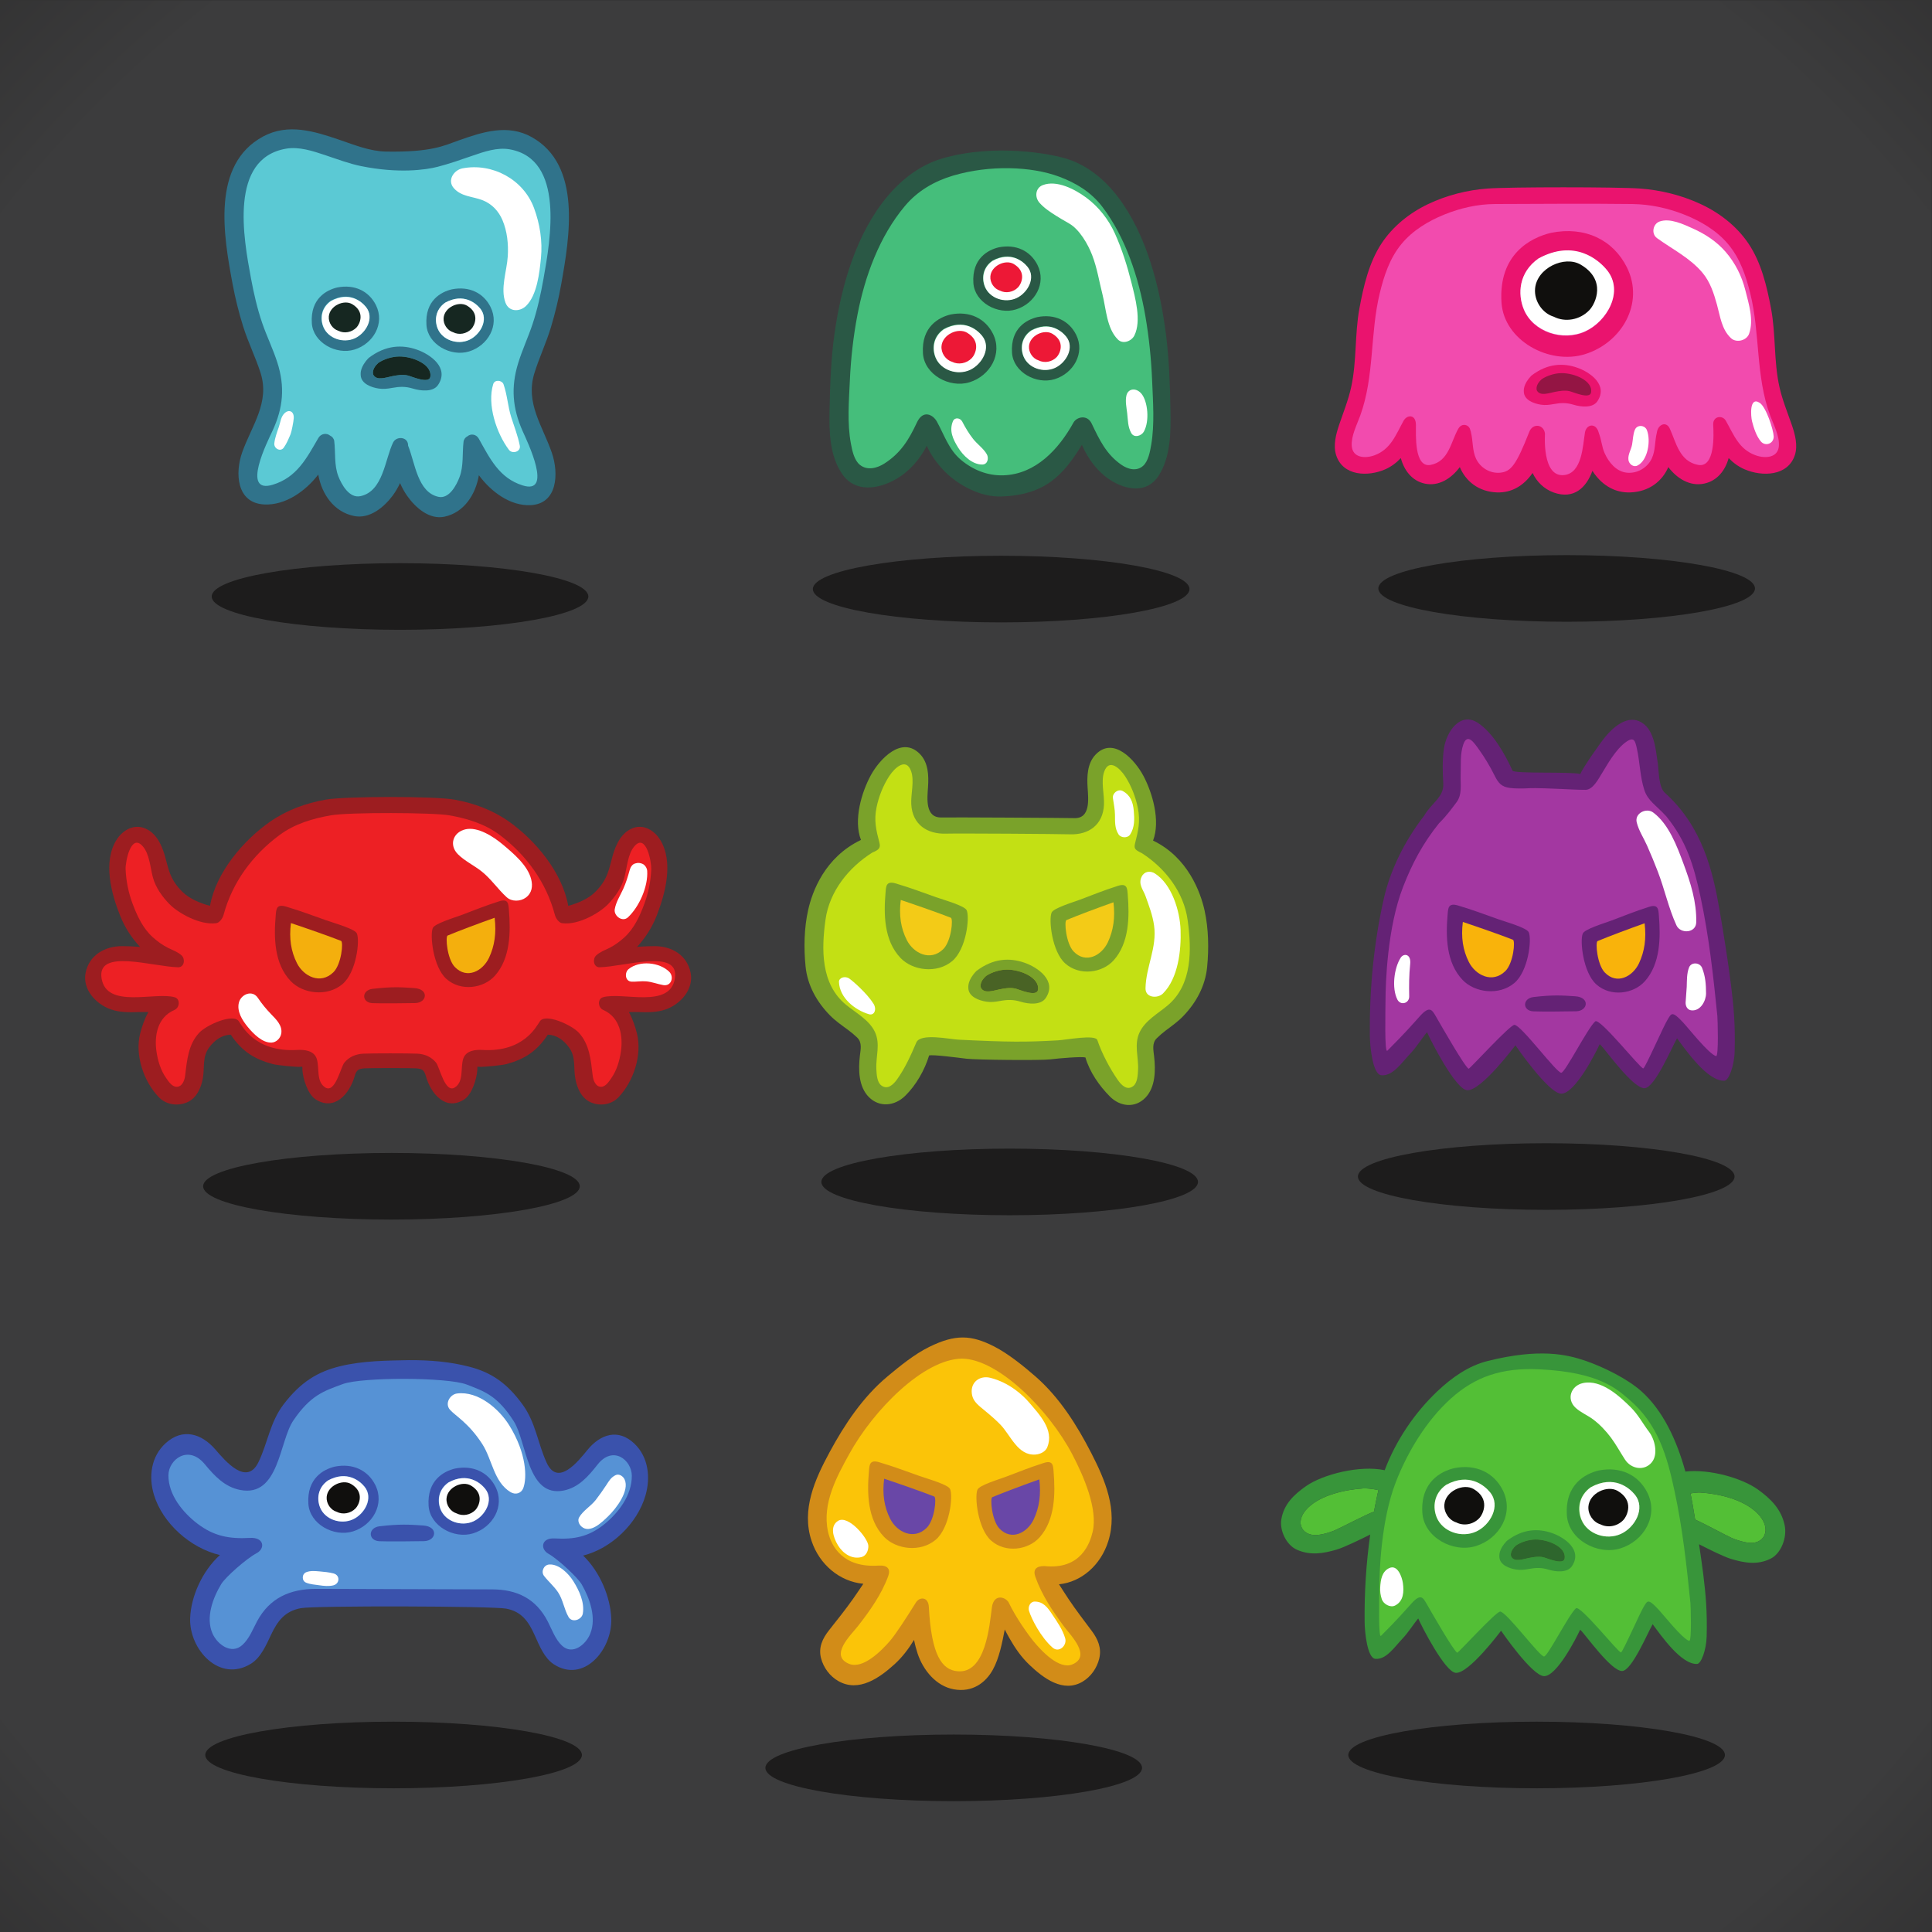 <?xml version="1.0" encoding="UTF-8" standalone="no"?>
<!-- Created with Inkscape (http://www.inkscape.org/) -->

<svg
   version="1.1"
   id="svg2"
   width="600"
   height="600"
   viewBox="0 0 600 600"
   sodipodi:docname="1529196_3568.eps"
   xmlns:inkscape="http://www.inkscape.org/namespaces/inkscape"
   xmlns:sodipodi="http://sodipodi.sourceforge.net/DTD/sodipodi-0.dtd"
   xmlns="http://www.w3.org/2000/svg"
   xmlns:svg="http://www.w3.org/2000/svg">
  <rect x="0" y="0" width="600" height="600" fill="#333333" stroke="none"/>
  <defs
     id="defs6">
    <radialGradient
       fx="0"
       fy="0"
       cx="0"
       cy="0"
       r="1"
       gradientUnits="userSpaceOnUse"
       gradientTransform="matrix(4765.97,0,0,-4765.97,2250,2250)"
       spreadMethod="pad"
       id="radialGradient18">
      <stop
         style="stop-opacity:1;stop-color:#3c3c3d"
         offset="0"
         id="stop12" />
      <stop
         style="stop-opacity:1;stop-color:#3c3c3d"
         offset="0.6"
         id="stop14" />
      <stop
         style="stop-opacity:1;stop-color:#100f0d"
         offset="1"
         id="stop16" />
    </radialGradient>
  </defs>
  <sodipodi:namedview
     id="namedview4"
     pagecolor="#ffffff"
     bordercolor="#000000"
     borderopacity="0.25"
     inkscape:showpageshadow="2"
     inkscape:pageopacity="0.0"
     inkscape:pagecheckerboard="0"
     inkscape:deskcolor="#d1d1d1" />
  <g
     id="g8"
     inkscape:groupmode="layer"
     inkscape:label="ink_ext_XXXXXX"
     transform="matrix(1.333,0,0,-1.333,0,600)">
    <g
       id="g10"
       transform="scale(0.1)">
      <path
         d="M 4500,0 H 0 V 4500 H 4500 V 0"
         style="fill:url(#radialGradient18);fill-opacity:1;fill-rule:nonzero;stroke:none"
         id="path20" />
      <path
         d="m 1350.7,1737.42 c 0,-42.87 -196.42,-77.62 -438.727,-77.62 -242.305,0 -438.731,34.75 -438.731,77.62 0,42.87 196.426,77.62 438.731,77.62 242.307,0 438.727,-34.75 438.727,-77.62"
         style="fill:#1d1c1c;fill-opacity:1;fill-rule:nonzero;stroke:none"
         id="path22" />
      <path
         d="m 2660.7,382.422 c 0,-42.871 -196.42,-77.621 -438.73,-77.621 -242.3,0 -438.73,34.75 -438.73,77.621 0,42.867 196.43,77.617 438.73,77.617 242.31,0 438.73,-34.75 438.73,-77.617"
         style="fill:#1d1c1c;fill-opacity:1;fill-rule:nonzero;stroke:none"
         id="path24" />
      <path
         d="m 2791.04,1747.48 c 0,-42.86 -196.42,-77.62 -438.73,-77.62 -242.3,0 -438.72,34.76 -438.72,77.62 0,42.87 196.42,77.63 438.72,77.63 242.31,0 438.73,-34.76 438.73,-77.63"
         style="fill:#1d1c1c;fill-opacity:1;fill-rule:nonzero;stroke:none"
         id="path26" />
      <path
         d="m 1355.7,412.422 c 0,-42.863 -196.42,-77.621 -438.727,-77.621 -242.305,0 -438.731,34.758 -438.731,77.621 0,42.867 196.426,77.617 438.731,77.617 242.307,0 438.727,-34.75 438.727,-77.617"
         style="fill:#1d1c1c;fill-opacity:1;fill-rule:nonzero;stroke:none"
         id="path28" />
      <path
         d="m 1370.7,3111.44 c 0,-42.88 -196.42,-77.62 -438.727,-77.62 -242.301,0 -438.727,34.74 -438.727,77.62 0,42.87 196.426,77.62 438.727,77.62 242.307,0 438.727,-34.75 438.727,-77.62"
         style="fill:#1d1c1c;fill-opacity:1;fill-rule:nonzero;stroke:none"
         id="path30" />
      <path
         d="m 4041.11,1760.07 c 0,-42.87 -196.42,-77.62 -438.73,-77.62 -242.3,0 -438.73,34.75 -438.73,77.62 0,42.87 196.43,77.63 438.73,77.63 242.31,0 438.73,-34.76 438.73,-77.63"
         style="fill:#1d1c1c;fill-opacity:1;fill-rule:nonzero;stroke:none"
         id="path32" />
      <path
         d="m 4018.7,412.422 c 0,-42.871 -196.42,-77.621 -438.72,-77.621 -242.3,0 -438.73,34.75 -438.73,77.621 0,42.867 196.43,77.617 438.73,77.617 242.3,0 438.72,-34.75 438.72,-77.617"
         style="fill:#1d1c1c;fill-opacity:1;fill-rule:nonzero;stroke:none"
         id="path34" />
      <path
         d="m 4067.56,907.859 c -11.25,2.161 -22.12,5.539 -32.81,10.039 -16.23,7.411 -63.11,33 -85.41,43.043 -2.07,11.989 -4.05,24 -6.1,35.989 -1.41,8.27 -3.01,16.51 -4.69,24.85 9.93,1.7 18.94,2.35 22.97,2.07 42.29,-2.82 99.67,-15.29 132.77,-48.28 37.13,-37.039 15.47,-77.082 -26.73,-67.711"
         style="fill:#53bf36;fill-opacity:1;fill-rule:nonzero;stroke:none"
         id="path36" />
      <path
         d="m 3211.5,1029.37 c -0.66,-2.71 -1.31,-5.42 -1.97,-8.05 -3.09,-14.07 -5.91,-28.14 -8.53,-42.199 -0.09,0 -0.09,0 -0.09,0 -13.78,-3.93 -73.23,-35.531 -91.79,-43.59 -10.41,-4.32 -21.02,-7.5 -32.07,-9.48 -41.54,-8.903 -65.08,27.758 -30.01,62.07 31.32,30.669 87.67,42.479 129.58,45.389 5.53,0.38 21.01,-0.76 34.88,-4.14"
         style="fill:#53bf36;fill-opacity:1;fill-rule:nonzero;stroke:none"
         id="path38" />
      <path
         d="m 4067.56,907.859 c -11.25,2.161 -22.12,5.539 -32.81,10.039 -16.23,7.411 -63.11,33 -85.41,43.043 -2.07,11.989 -4.05,24 -6.1,35.989 -1.41,8.27 -3.01,16.51 -4.69,24.85 9.93,1.7 18.94,2.35 22.97,2.07 42.29,-2.82 99.67,-15.29 132.77,-48.28 37.13,-37.039 15.47,-77.082 -26.73,-67.711 z m -292.17,19.5 c -33.75,-15.269 -77.63,-0.461 -91.5,32.743 -9.67,23.238 -7.6,55.498 21.84,76.218 53.62,29.26 89.54,-1.59 102.39,-17.43 25.88,-31.902 -0.09,-76.699 -32.73,-91.531 z m -336.6,5.442 c -33.85,-15.281 -77.74,-0.461 -91.61,32.73 -9.66,23.348 -7.6,55.599 21.84,76.229 53.64,29.26 89.55,-1.59 102.4,-17.44 25.87,-31.781 -0.09,-76.699 -32.63,-91.519 z m -229.26,88.519 c -3.09,-14.07 -5.91,-28.14 -8.53,-42.199 -0.09,0 -0.09,0 -0.09,0 -13.78,-3.93 -73.23,-35.531 -91.79,-43.59 -10.41,-4.32 -21.02,-7.5 -32.07,-9.48 -41.54,-8.903 -65.08,27.758 -30.01,62.07 31.32,30.669 87.67,42.479 129.58,45.389 5.53,0.38 21.01,-0.76 34.88,-4.14 -0.66,-2.71 -1.31,-5.42 -1.97,-8.05 z m 948.42,-74.07 c -7.77,37.879 -32.81,62.34 -62.26,83.54 -37.04,26.63 -112.51,48.29 -169.15,41.91 -19.97,72.57 -51.85,141.86 -102.38,186.97 -33.11,29.53 -88.05,56.44 -129.69,70.88 -44.34,15.28 -107.44,29.72 -227.74,0 -45.11,-11.15 -84.11,-38.72 -117.77,-70.51 -52.6,-49.6 -96.95,-114.86 -122.93,-184.16 -57.85,12.38 -143.92,-9.65 -183.02,-36.93 -28.32,-19.69 -51.95,-42.391 -57.76,-77.372 -4.41,-26.047 11.63,-60.187 36.47,-71.058 30.96,-13.598 60.49,-8.911 91.99,0.281 19.12,5.629 60.85,26.347 78.57,35.16 -9.47,-67.129 -13.69,-134.832 -13.03,-202.621 0.18,-25.231 6.38,-85.051 24.85,-86.91 25.41,-2.539 45.1,28.019 62.54,46.121 14.63,15.277 26.35,34.871 37.5,47.918 8.25,-18.949 62.35,-124.617 87.38,-126.68 30.58,-2.527 104.65,96.949 105.68,98.07 0,0 72.29,-105.769 100.33,-105.769 29.34,0 73.8,86.64 83.82,108.121 0.47,-0.379 1.03,-0.941 1.5,-1.32 11.16,-10.403 71.17,-95.821 96.58,-94.789 22.5,0.937 59.82,90.296 70.88,108.949 19.97,-26.621 66.39,-94.039 103.52,-92.539 9.27,0.269 21.37,31.687 22.31,63.847 1.59,58.129 -2.16,98.551 -7.97,145.43 -2.9,23.16 -6.28,46.422 -9.75,69.57 20.63,-10.5 56.64,-28.687 74.08,-34.027 32.25,-9.762 62.17,-14.633 92.54,0.379 24.47,11.988 38.73,49.219 32.91,77.539"
         style="fill:#38953a;fill-opacity:1;fill-rule:nonzero;stroke:none"
         id="path40" />
      <path
         d="m 3935.51,678.219 c -16.1,4.863 -58.97,59.609 -72.17,73.73 -23.83,25.481 -25.14,19.52 -32.58,7.992 -9.54,-14.769 -49.88,-107.871 -54.23,-108.589 -5.91,-1 -95.16,111.5 -104.97,102.777 -16.88,-15.008 -64.94,-110.867 -74.08,-112.231 -9.81,-1.449 -87.83,104.602 -102.43,104.602 -9.82,0 -94.42,-92.828 -99.87,-95.891 -7.88,2.852 -59.22,92.75 -71.82,114.59 -8.09,14 -13.54,23.801 -34.24,0.91 -18.69,-20.64 -30.51,-34.859 -71.7,-76.129 -6.39,-6.398 -4.08,86.309 -4.02,107.211 0.13,41.09 3.81,161.778 38.67,251.329 27.58,70.76 71.44,143.1 127.71,193.92 57.03,51.49 119.63,72.83 206.8,68.48 138.38,-6.55 179.78,-45.76 207.01,-68.65 69.98,-58.77 90.49,-134.63 107.87,-215.74 18.65,-86.96 27.95,-172.139 36.89,-260.589 0.56,-5.429 3.32,-89.57 -2.84,-87.722"
         style="fill:#53bf36;fill-opacity:1;fill-rule:nonzero;stroke:none"
         id="path42" />
      <path
         d="m 3775.44,927.379 c -33.82,-15.348 -77.67,-0.527 -91.53,32.68 -9.71,23.32 -7.62,55.581 21.79,76.281 53.65,29.2 89.57,-1.61 102.42,-17.43 25.84,-31.859 -0.08,-76.762 -32.68,-91.531 z m 62.45,96.311 c -20.44,40.89 -62.45,61.68 -113.18,51.53 -30.99,-7.28 -78.93,-32.35 -74.22,-104.298 3.74,-56.801 71.3,-93.582 124.56,-77.231 54.91,16.911 89.77,76.09 62.84,129.999"
         style="fill:#38953a;fill-opacity:1;fill-rule:nonzero;stroke:none"
         id="path44" />
      <path
         d="m 3776.22,927.379 c -33.82,-15.348 -77.67,-0.527 -91.52,32.68 -9.72,23.32 -7.63,55.581 21.78,76.281 53.66,29.2 89.57,-1.61 102.43,-17.43 25.85,-31.859 -0.08,-76.762 -32.69,-91.531"
         style="fill:#ffffff;fill-opacity:1;fill-rule:nonzero;stroke:none"
         id="path46" />
      <path
         d="m 3438.75,932.828 c -33.82,-15.348 -77.66,-0.527 -91.52,32.684 -9.72,23.32 -7.64,55.568 21.79,76.278 53.66,29.2 89.56,-1.61 102.42,-17.44 25.84,-31.862 -0.09,-76.748 -32.69,-91.522 z m 62.46,96.312 c -20.45,40.88 -62.46,61.68 -113.18,51.52 -31,-7.28 -78.94,-32.34 -74.23,-104.289 3.75,-56.789 71.3,-93.582 124.56,-77.23 54.92,16.898 89.78,76.089 62.85,129.999"
         style="fill:#38953a;fill-opacity:1;fill-rule:nonzero;stroke:none"
         id="path48" />
      <path
         d="m 3438.91,932.828 c -33.82,-15.348 -77.67,-0.527 -91.53,32.684 -9.72,23.32 -7.62,55.568 21.8,76.278 53.65,29.2 89.56,-1.61 102.42,-17.44 25.84,-31.862 -0.1,-76.748 -32.69,-91.522"
         style="fill:#ffffff;fill-opacity:1;fill-rule:nonzero;stroke:none"
         id="path50" />
      <path
         d="m 3433.3,1031.98 c -24.09,14.15 -65.7,-4.91 -68.24,-36.058 -1.52,-18.672 11.23,-36.762 28.01,-41.801 16.84,-8.672 38.98,-5.019 53.18,9.848 9.39,9.84 25.86,45.211 -12.95,68.011"
         style="fill:#100f0d;fill-opacity:1;fill-rule:nonzero;stroke:none"
         id="path52" />
      <path
         d="m 3768.91,1027.62 c -24.11,14.16 -65.73,-4.9 -68.26,-36.069 -1.51,-18.66 11.22,-36.762 28,-41.789 16.86,-8.672 38.99,-5.012 53.19,9.847 9.41,9.84 25.86,45.211 -12.93,68.011"
         style="fill:#100f0d;fill-opacity:1;fill-rule:nonzero;stroke:none"
         id="path54" />
      <path
         d="m 3645.34,870.371 c -2.62,-17.051 -42.1,1.168 -50.21,2.828 -11.24,2.27 -22.32,0.321 -33.38,-1.867 -13.08,-2.582 -33.57,-10.371 -40.84,3.008 -1.4,2.48 -3.53,13.551 11.11,26.359 11.81,7.942 29.6,13.563 44.85,13.77 30.16,0.351 72.52,-17.598 68.47,-44.098 z m -29.77,59.18 c -31.64,10.988 -67.86,10.16 -104.95,-18.301 -19.18,-19.781 -17.56,-34.031 -17.44,-37.57 0.92,-18.91 23.5,-26.84 39.18,-29.25 9.98,-1.52 19.18,-0.52 29.05,1.308 16.94,3.153 29.66,3.582 46.36,-1.519 16.52,-5.059 43.5,-8.071 54.35,7.929 25.46,37.622 -16.73,67.071 -46.55,77.403"
         style="fill:#38953a;fill-opacity:1;fill-rule:nonzero;stroke:none"
         id="path56" />
      <path
         d="m 3645.34,870.371 c -2.62,-17.051 -42.1,1.168 -50.21,2.828 -11.24,2.27 -22.32,0.321 -33.38,-1.867 -13.08,-2.582 -33.57,-10.371 -40.84,3.008 -1.4,2.48 -3.53,13.551 11.11,26.359 11.81,7.942 29.6,13.563 44.85,13.77 30.16,0.351 72.52,-17.598 68.47,-44.098"
         style="fill:#2e662d;fill-opacity:1;fill-rule:nonzero;stroke:none"
         id="path58" />
      <path
         d="m 3841.93,1165.25 c -14.59,19.24 -25.17,39.85 -42.48,57.03 -26.97,26.82 -69.31,65.57 -111.29,56.63 -28.06,-5.98 -39.59,-37.34 -17.16,-57.81 12.2,-11.15 27.63,-17.11 40.75,-26.98 15.52,-11.66 30.03,-26.99 41.56,-42.55 12.01,-16.2 21.71,-34.32 32.71,-51.16 14.39,-22.03 45.41,-27.11 62.5,-5.88 15.11,18.77 6.91,52.91 -6.59,70.72"
         style="fill:#ffffff;fill-opacity:1;fill-rule:nonzero;stroke:none"
         id="path60" />
      <path
         d="m 3268.35,813.238 c -1.89,12.953 -11.89,43.692 -31.63,34.66 -17.17,-7.859 -20.16,-27.406 -21.12,-44.328 -0.6,-10.429 0.51,-18.41 3.7,-28.289 3.55,-11.031 19.51,-20.34 30.72,-14.781 20.18,9.992 21.23,32.719 18.33,52.738"
         style="fill:#ffffff;fill-opacity:1;fill-rule:nonzero;stroke:none"
         id="path62" />
      <path
         d="m 2467.19,810.109 c 7.44,-11.48 14.73,-23.097 22.36,-34.488 16.96,-25.293 35.47,-49.512 53.73,-73.812 14.41,-19.2 23.66,-40.067 17.71,-64.758 -5.35,-22.27 -19.61,-42.379 -38.72,-53.731 -45.18,-26.859 -91.1,7.711 -124.11,39.239 -18.91,18.031 -33.33,38.91 -46.34,61.851 -3.63,6.379 -7.44,13.27 -10.97,20.41 -6,-30.851 -12.74,-66.558 -27.84,-93.84 -16.93,-30.488 -47.65,-53.46 -90.97,-45.55 -40.72,7.429 -71.12,43.968 -84.18,83.152 -3.16,9.527 -6.09,20.457 -8.32,31.988 -12.88,-20.968 -27.24,-40.172 -45.64,-56.859 -34.73,-31.5 -82.97,-66.09 -130.48,-39.231 -20.08,11.34 -35,31.481 -40.68,53.739 -6.28,24.679 3.49,45.551 18.65,64.75 19.2,24.312 38.62,48.519 56.47,73.812 7.99,11.391 15.66,23 23.52,34.489 -55.4,5.171 -102.41,45 -120.67,100.039 -24.08,72.601 7.72,143.061 41.89,206.291 35.36,65.45 77.61,128.8 135.21,176.95 28.72,23.98 62.56,51.55 96.45,68.28 62.01,30.65 99.01,28.32 152.23,1.17 32.21,-16.46 69.64,-46.62 96.97,-70.6 54.8,-48.17 95.01,-111.53 128.66,-176.97 32.49,-63.21 62.75,-133.68 39.83,-206.289 -17.38,-55.032 -62.1,-94.871 -114.76,-100.032"
         style="fill:#d28c18;fill-opacity:1;fill-rule:nonzero;stroke:none"
         id="path64" />
      <path
         d="m 2433.32,852.52 c -20.38,0.171 -26.72,-9.04 -21.28,-24.649 14.7,-42.211 40.73,-81 66.94,-116.191 15.35,-20.61 64.31,-68.688 19.89,-88.039 -31.01,-13.5 -72.76,31.371 -90.94,53.629 -12.73,15.582 -41.47,55.73 -57.4,89.371 -6.55,13.82 -35.2,23.3 -39.69,-10.68 -5.5,-41.621 -14.35,-154.859 -80.34,-148.461 -36.02,3.48 -60.43,37.18 -66.51,149.281 -0.89,25.02 -21.73,24.328 -30.04,11.02 -23.14,-37.129 -46.96,-73.781 -60.33,-89.36 -19.11,-22.269 -62.98,-67.132 -95.57,-53.64 -46.68,19.34 4.77,67.449 20.89,88.051 27.55,35.199 54.92,73.98 70.37,116.168 5.71,15.621 -0.34,26 -22.37,24.66 -82.56,-5.629 -110.45,44.332 -118.01,79.672 -14.11,65.89 21.77,129.528 49.68,180.338 55.73,101.47 172.86,221.25 262.72,222.13 84.46,-0.88 202.89,-119.74 257,-223.3 26.55,-50.8 59.87,-127.348 47.27,-180.329 -6.12,-25.722 -26.91,-88.793 -112.28,-79.671"
         style="fill:#fbc408;fill-opacity:1;fill-rule:nonzero;stroke:none"
         id="path66" />
      <path
         d="m 2421.83,919.262 c -26.31,-29.391 -79.35,-37.102 -112.91,-7.211 -30.82,27.469 -38.73,101.839 -31.65,118.439 4.45,10.45 48.33,23.47 67.15,30.49 29.2,10.87 52.21,20.64 87.77,31.93 21.24,6.74 21.29,-6.64 22.4,-19.98 4.28,-51.93 3.68,-113.051 -32.76,-153.668"
         style="fill:#d28c18;fill-opacity:1;fill-rule:nonzero;stroke:none"
         id="path68" />
      <path
         d="m 2328.56,939.84 c 28.23,-29.391 65.19,-9.469 79.72,21.41 13.1,27.82 17.32,57.62 13.09,93.24 -34.8,-12.38 -81.64,-29.81 -109.53,-41.43 -5.58,-2.33 -1.12,-54.619 16.72,-73.22"
         style="fill:#6947a7;fill-opacity:1;fill-rule:nonzero;stroke:none"
         id="path70" />
      <path
         d="m 2059.4,920.801 c 28.04,-29.371 84.54,-37.09 120.29,-7.211 32.84,27.469 41.25,101.85 33.73,118.44 -4.75,10.46 -51.51,23.48 -71.56,30.5 -31.1,10.87 -55.61,20.63 -93.49,31.92 -22.64,6.75 -22.69,-6.64 -23.87,-19.98 -4.56,-51.92 -3.91,-113.04 34.9,-153.669"
         style="fill:#d28c18;fill-opacity:1;fill-rule:nonzero;stroke:none"
         id="path72" />
      <path
         d="m 2158.75,941.391 c -30.06,-29.403 -69.43,-9.481 -84.91,21.398 -13.96,27.832 -18.47,57.621 -13.95,93.241 37.07,-12.38 86.97,-29.8 116.69,-41.42 5.95,-2.33 1.19,-54.63 -17.83,-73.219"
         style="fill:#6947a7;fill-opacity:1;fill-rule:nonzero;stroke:none"
         id="path74" />
      <path
         d="m 2397.07,1234.29 c -13.61,15.92 -45.64,45.9 -90.07,56.9 -23.57,5.83 -45.89,-9.37 -42.92,-36.11 2.98,-26.9 26.6,-32.52 66.03,-72.4 24.42,-24.71 40.81,-73.64 82.6,-70.32 10.6,0.84 22.96,6.43 27.27,17.05 16.38,40.45 -18.25,76.04 -42.91,104.88"
         style="fill:#ffffff;fill-opacity:1;fill-rule:nonzero;stroke:none"
         id="path76" />
      <path
         d="m 1952.42,957.801 c -19.04,-11.981 -11.81,-37.492 -0.17,-56.84 11.43,-19.012 32.4,-33.402 54.91,-27.449 11.27,2.968 16.06,15.488 15.94,25.808 -0.18,17.5 -46.85,73.489 -70.68,58.481"
         style="fill:#ffffff;fill-opacity:1;fill-rule:nonzero;stroke:none"
         id="path78" />
      <path
         d="m 2481.63,684.301 c -6.21,20.949 -18.26,37.597 -30.2,55.597 -10.39,15.684 -20.49,29.922 -40.8,29.942 -10.61,0.019 -16.11,-12.418 -13.31,-21.539 5.86,-19.051 27.24,-61.242 54.77,-85.602 15.31,-13.558 34.43,5.129 29.54,21.602"
         style="fill:#ffffff;fill-opacity:1;fill-rule:nonzero;stroke:none"
         id="path80" />
      <path
         d="m 1551.89,2149.76 c -21.29,-7.77 -43.64,-7.16 -65.91,-6.47 -6.69,0.25 -13.71,0.09 -20.81,-0.04 9.1,-16.5 15.19,-35.47 18.73,-49.78 12.58,-50.58 -8.05,-112.07 -42.87,-148.7 -16.68,-17.58 -42.86,-21.11 -64.18,-12.04 -21.95,9.24 -32.41,33.29 -36.45,55.41 -4.8,26.08 1.9,50.38 -15.01,73.16 -12.52,16.79 -28.59,28.58 -49.09,29.29 -26.41,-40.22 -55.92,-57.5 -96.12,-68.48 -11.67,-3.2 -51.98,-6.55 -59.84,-6.55 -10.73,0 -7.7,2.6 -8.22,-6.56 -1.3,-21.42 -12.45,-57.26 -30.27,-69.02 -42.29,-27.89 -77.57,11.11 -89.565,53.78 -4.14,14.74 -8.789,17.43 -23.191,18.41 -12.973,0.84 -106.074,0.84 -119.281,0 -14.598,-0.98 -19.344,-3.67 -23.563,-18.41 -12.187,-42.67 -48.02,-81.67 -91.016,-53.78 -18.125,11.76 -29.472,47.6 -30.769,69.02 -0.559,9.16 2.555,6.56 -8.371,6.56 -7.989,0 -48.899,3.35 -60.801,6.55 -40.859,10.98 -70.879,28.26 -97.703,68.48 -20.82,-0.71 -37.141,-12.5 -49.875,-29.29 -17.207,-22.78 -10.41,-47.08 -15.254,-73.16 -4.133,-22.12 -14.773,-46.17 -37.039,-55.41 -21.711,-9.07 -48.293,-5.54 -65.266,12.04 -35.371,36.63 -56.386,98.12 -43.593,148.7 3.613,14.31 9.804,33.28 19.101,49.78 -7.258,0.13 -14.414,0.29 -21.199,0.04 -22.641,-0.69 -45.324,-1.3 -66.985,6.47 -33.75,12.08 -65.769,46.01 -58.054,84.87 8.133,41.23 44.715,62.2 85.164,62.2 12.734,0 27.051,-0.52 41.777,-1.86 -19.98,21.34 -35.644,45.5 -46.57,72.97 -20.637,51.75 -40.488,125.56 -8.137,176.78 13.34,21.15 37.832,36.35 63.313,27.57 27.656,-9.54 41.277,-37.84 48.945,-64.29 8.926,-30.77 10.828,-55.55 42.391,-85.9 15.429,-14.78 40.39,-25.61 62.988,-31.33 13.75,77.63 77.766,152.6 139.68,195.83 39.136,27.29 83.203,43.37 130.054,51.6 46.203,8.09 253.109,8.27 299.409,0 46.11,-8.23 89.48,-24.31 127.96,-51.6 60.89,-43.23 123.87,-118.2 137.45,-195.83 22.21,5.72 46.76,16.55 61.91,31.33 31.1,30.35 32.97,55.13 41.74,85.9 7.54,26.45 20.98,54.75 48.16,64.29 25.05,8.78 49.14,-6.42 62.29,-27.57 31.84,-51.22 12.26,-125.03 -8,-176.78 -10.73,-27.47 -26.17,-51.63 -45.83,-72.97 14.45,1.34 28.55,1.86 41.09,1.86 39.79,0 75.77,-20.97 83.81,-62.2 7.58,-38.86 -23.94,-72.79 -57.13,-84.87"
         style="fill:#9d1d20;fill-opacity:1;fill-rule:nonzero;stroke:none"
         id="path82" />
      <path
         d="m 1572.41,2221.89 c -11.32,-71.94 -122.41,-30.9 -167.7,-44.15 -12.7,-3.7 -12.16,-23.94 0.76,-29.62 39.95,-17.56 45.97,-61.48 41.21,-96 -2.98,-21.53 -9.68,-44.48 -22.21,-62.47 -5.29,-7.6 -13.03,-20.15 -23.6,-20.51 -13.25,-0.45 -18.73,15.15 -19.98,25.72 -4.47,38.05 -7.49,72.94 -32.25,100.16 -16.85,18.54 -80.43,47.16 -91.5,25.58 -6.48,-8.55 -35.8,-71.39 -133,-65.62 -16.11,0.95 -38.14,-1 -44.72,-19.94 -7.19,-20.68 1.85,-53.01 -19.29,-67.17 -23.3,-15.61 -35.75,47.25 -44.31,57.71 -10.99,13.42 -26.347,19.9 -43.425,20.75 -19.622,0.99 -105.95,0.99 -125.903,0 -17.371,-0.85 -32.984,-7.33 -44.148,-20.75 -8.699,-10.46 -21.348,-73.32 -45.031,-57.71 -21.493,14.16 -12.293,46.49 -19.61,67.17 -6.687,18.94 -29.09,20.89 -45.457,19.94 -98.789,-5.77 -128.594,57.07 -135.176,65.62 -11.25,21.58 -75.871,-7.04 -93.007,-25.58 -25.157,-27.22 -28.223,-62.11 -32.774,-100.16 -1.269,-10.57 -6.836,-26.17 -20.312,-25.72 -10.723,0.36 -18.606,12.91 -23.985,20.51 -12.734,17.99 -19.551,40.94 -22.566,62.47 -4.856,34.52 1.265,78.44 41.883,96 13.125,5.68 13.671,25.92 0.769,29.62 -46.023,13.25 -158.953,-27.79 -170.457,44.15 -11.199,70.04 117.461,27.2 178.848,25.68 14.336,0.46 16.484,19.51 7.617,27.63 -9.141,8.35 -20.137,11.97 -31.172,17.39 -13.074,6.44 -24.59,14.92 -35.461,24.53 -23.223,20.55 -36.844,50.03 -47.5,78.44 -9.715,25.89 -15.137,52.91 -16.336,80.51 -0.691,15.94 12.031,85.38 40.02,53.35 15.625,-17.9 17.468,-49.32 23.32,-71.49 6.445,-24.42 21.66,-45.59 38.984,-63.36 19.356,-19.86 69.532,-49.03 107.872,-44.38 7.121,0.06 15.507,10.03 18.007,19.32 20.418,76.04 67.539,139.66 130.782,186.41 35.019,25.88 77.148,38.41 119.519,45.71 43.352,7.46 238.029,6.54 275.419,0 41.69,-7.3 83.14,-19.83 117.58,-45.71 62.24,-46.75 108.59,-110.37 128.68,-186.41 2.45,-9.29 10.72,-19.26 17.72,-19.32 37.72,-4.65 87.09,24.52 106.14,44.38 17.03,17.77 32,38.94 38.34,63.36 5.76,22.17 7.58,53.59 22.96,71.49 27.52,32.03 40.05,-37.41 39.36,-53.35 -1.18,-27.6 -6.52,-54.62 -16.07,-80.51 -10.48,-28.41 -23.89,-57.89 -46.74,-78.44 -10.68,-9.61 -22.01,-18.09 -34.89,-24.53 -10.85,-5.42 -21.68,-9.04 -30.66,-17.39 -8.73,-8.12 -6.61,-27.17 7.49,-27.63 60.4,1.52 186.99,44.36 175.96,-25.68"
         style="fill:#ed2024;fill-opacity:1;fill-rule:nonzero;stroke:none"
         id="path84" />
      <path
         d="m 1152.85,2227.71 c -26.32,-29.38 -79.35,-37.09 -112.91,-7.2 -30.82,27.47 -38.72,101.85 -31.66,118.44 4.46,10.46 48.35,23.48 67.17,30.49 29.2,10.88 52.21,20.64 87.76,31.94 21.24,6.74 21.29,-6.65 22.41,-19.99 4.28,-51.92 3.67,-113.04 -32.77,-153.68"
         style="fill:#9d1d20;fill-opacity:1;fill-rule:nonzero;stroke:none"
         id="path86" />
      <path
         d="m 1059.59,2248.31 c 28.22,-29.4 65.18,-9.48 79.72,21.4 13.09,27.83 17.32,57.62 13.08,93.24 -34.79,-12.38 -81.63,-29.81 -109.53,-41.43 -5.58,-2.33 -1.12,-54.62 16.73,-73.21"
         style="fill:#f4af0d;fill-opacity:1;fill-rule:nonzero;stroke:none"
         id="path88" />
      <path
         d="m 677.313,2215.32 c 28.039,-29.38 84.542,-37.1 120.285,-7.21 32.832,27.48 41.25,101.85 33.73,118.45 -4.758,10.46 -51.504,23.47 -71.562,30.49 -31.094,10.87 -55.618,20.64 -93.496,31.93 -22.625,6.74 -22.676,-6.65 -23.868,-19.99 -4.55,-51.91 -3.906,-113.04 34.911,-153.67"
         style="fill:#9d1d20;fill-opacity:1;fill-rule:nonzero;stroke:none"
         id="path90" />
      <path
         d="m 776.66,2235.91 c -30.058,-29.39 -69.433,-9.47 -84.922,21.4 -13.945,27.84 -18.457,57.63 -13.945,93.25 37.078,-12.38 86.98,-29.81 116.699,-41.43 5.938,-2.33 1.192,-54.62 -17.832,-73.22"
         style="fill:#f4af0d;fill-opacity:1;fill-rule:nonzero;stroke:none"
         id="path92" />
      <path
         d="m 965.32,2199.12 c -31.773,2.12 -52.293,3.48 -97.097,-1.75 -26.414,-3.07 -26.075,-31.95 -0.879,-33.33 16.953,-0.93 82.883,-0.25 100.027,0.16 27.649,0.64 32.819,32.6 -2.051,34.92"
         style="fill:#9d1d20;fill-opacity:1;fill-rule:nonzero;stroke:none"
         id="path94" />
      <path
         d="m 1237.55,2452.59 c -8.08,32.47 -41.29,60.12 -66.11,81.02 -21.33,17.95 -58.08,42.13 -87.09,35.36 -28.96,-6.75 -38.95,-36.67 -17.31,-58.24 15.32,-15.27 37.32,-25.88 54.53,-39.38 22.18,-17.39 38.09,-41.63 58.84,-60.51 12.05,-10.96 32.09,-10.17 44.69,-0.89 14.34,10.57 16.46,26.53 12.45,42.64"
         style="fill:#ffffff;fill-opacity:1;fill-rule:nonzero;stroke:none"
         id="path96" />
      <path
         d="m 631.25,2138.71 c -11.621,12.09 -21.113,23.69 -30.586,37.74 -12.976,19.24 -38.801,8.34 -43.945,-10.59 -5.684,-20.92 8.027,-42.06 20.652,-57.48 12.719,-15.55 34.055,-37.27 55.344,-36.26 11.34,0.54 20.742,10.36 22.578,21.15 3.242,19.09 -12.813,33.76 -24.043,45.44"
         style="fill:#ffffff;fill-opacity:1;fill-rule:nonzero;stroke:none"
         id="path98" />
      <path
         d="m 1507.83,2472.18 c -0.42,6.71 -5.54,14.7 -12.16,16.87 -4.91,1.6 -8.27,2.32 -13.39,1.02 -0.8,-0.2 -1.61,-0.4 -2.42,-0.61 -7.37,-1.87 -11.15,-9.39 -12.99,-15.94 -4.25,-15.25 -8.49,-29.4 -15.1,-43.86 -7.08,-15.48 -16.56,-29.77 -19.54,-46.75 -2.74,-15.53 17.89,-31.07 30.87,-18.88 26.35,24.77 47.01,71.73 44.73,108.15"
         style="fill:#ffffff;fill-opacity:1;fill-rule:nonzero;stroke:none"
         id="path100" />
      <path
         d="m 1559.23,2237.08 c -22.7,22.53 -69.62,27.02 -94.88,6.13 -9.64,-7.98 -8.22,-28.44 7.02,-29.12 11.36,-0.52 22.53,1.67 33.91,0.72 13.77,-1.14 26.6,-6.47 40.13,-8.76 18.75,-3.18 25.61,19.33 13.82,31.03"
         style="fill:#ffffff;fill-opacity:1;fill-rule:nonzero;stroke:none"
         id="path102" />
      <path
         d="m 2329.11,2196.2 c -13.94,-2.74 -35.79,-11.07 -43.54,3.21 -1.45,2.65 -3.77,14.46 11.85,28.08 12.59,8.51 31.55,14.5 47.82,14.73 32.17,0.38 77.36,-18.78 73.04,-47.04 -2.8,-18.22 -44.91,1.26 -53.56,3.02 -12,2.37 -23.79,0.33 -35.61,-2 z m 477.43,183.05 c -9.43,43.28 -39.18,124.63 -120.15,163.48 17.65,46.35 -1.58,111.52 -22.45,150.75 -19.76,37.33 -70.39,93.29 -111.89,49.13 -18.92,-20.12 -19.89,-50.15 -18.17,-76.42 1.76,-26.54 7.11,-72.32 -30.96,-71.12 -16.97,0.57 -291.68,2.1 -309.11,1.54 -39,-1.21 -33.52,44.58 -31.7,71.12 1.76,26.26 0.79,56.29 -18.59,76.41 -42.54,44.16 -94.37,-11.8 -114.68,-49.13 -21.34,-39.23 -41.04,-104.36 -22.96,-150.74 -84.51,-40.39 -113.47,-120.21 -123.13,-163.49 -9.4,-41.97 -10.27,-88.69 -5.95,-131.35 4.5,-44.17 25.98,-82.28 56.61,-113.66 12.78,-13.06 27.89,-23.43 42.58,-34.26 7.44,-5.47 14.36,-11.33 21.06,-17.7 11.89,-11.35 8.04,-27.57 6.31,-42.17 -3.71,-32.11 -3.43,-72.04 20.98,-96.53 24.9,-24.92 60.46,-20.7 84.5,2.92 25.52,25.06 45.36,59.87 55.78,94.12 9.38,2.42 65.68,-4.97 86.69,-7.56 22.03,-2.8 174.03,-4.33 195.51,-1.58 20.49,2.63 72.74,6.91 81.95,4.49 10.13,-34.25 32.21,-65.95 57.07,-91.01 23.49,-23.61 58.2,-27.84 82.51,-2.92 23.85,24.5 24.12,64.42 20.46,96.5 -1.63,14.65 -5.44,30.87 6.22,42.2 6.51,6.32 13.25,12.22 20.51,17.71 14.31,10.83 29.09,21.15 41.54,34.27 29.95,31.36 50.87,69.48 55.27,113.6 4.23,42.67 3.4,89.42 -5.81,131.4"
         style="fill:#7aa22a;fill-opacity:1;fill-rule:nonzero;stroke:none"
         id="path104" />
      <path
         d="m 2720.56,2158.83 c -22.17,-18.69 -52.7,-35.28 -65.6,-62.86 -13.51,-28.88 -1.89,-57.68 -3.59,-87.91 -0.65,-11.3 -1.25,-29.49 -11.1,-37.18 -14.49,-11.36 -27.62,2.03 -36.19,14.33 -18.36,26.39 -37.27,62.09 -47.45,92.58 -4.64,13.94 -71.94,0.67 -92.24,-0.47 -75.09,-4.18 -113.82,-4.18 -231.09,1.57 -20.8,1 -88.81,15.95 -98.41,-6.42 -12.77,-29.74 -25.9,-59.33 -44.7,-85.7 -8.77,-12.31 -22.23,-25.7 -37.09,-14.35 -10.07,7.7 -10.69,25.88 -11.35,37.18 -1.75,30.24 10.15,59.03 -3.68,87.91 -13.22,27.59 -44.5,44.18 -67.21,62.86 -58.96,48.5 -57.23,129.72 -47.55,198.62 9.23,65.7 54.19,121.45 109.28,156 14.28,5.94 19.58,10.12 16.25,22.89 -7.71,29.53 -13,51.34 -6.7,82.17 5.21,25.55 15.73,52.08 30.21,73.8 12.6,18.89 38.83,42.98 50.3,10.65 8.15,-22.97 -0.87,-53 0.39,-77.06 2.46,-46.99 36.9,-69.92 80.71,-68.53 27.24,0.86 262.9,-0.68 289.49,-1.55 42.76,-1.39 76.38,21.54 78.78,68.53 1.23,24.07 -7.58,54.09 0.39,77.06 11.19,32.33 36.78,8.24 49.08,-10.65 14.14,-21.72 24.41,-48.25 29.5,-73.8 6.14,-30.83 0.98,-52.64 -6.55,-82.16 -3.25,-12.79 0.51,-15.41 15.86,-22.9 53.78,-34.55 97.67,-90.3 106.67,-156 9.46,-68.89 11.13,-150.11 -46.41,-198.61"
         style="fill:#c3e014;fill-opacity:1;fill-rule:nonzero;stroke:none"
         id="path106" />
      <path
         d="m 2594.56,2263.76 c -26.31,-29.37 -79.35,-37.09 -112.9,-7.2 -30.83,27.47 -38.72,101.85 -31.66,118.44 4.46,10.46 48.34,23.47 67.17,30.49 29.19,10.88 52.19,20.64 87.76,31.93 21.24,6.74 21.28,-6.64 22.4,-19.99 4.28,-51.92 3.67,-113.04 -32.77,-153.67"
         style="fill:#7aa22a;fill-opacity:1;fill-rule:nonzero;stroke:none"
         id="path108" />
      <path
         d="m 2501.31,2284.36 c 28.21,-29.4 65.17,-9.48 79.71,21.4 13.09,27.82 17.32,57.62 13.08,93.24 -34.79,-12.38 -81.63,-29.81 -109.53,-41.43 -5.58,-2.33 -1.11,-54.62 16.74,-73.21"
         style="fill:#f3cb17;fill-opacity:1;fill-rule:nonzero;stroke:none"
         id="path110" />
      <path
         d="m 2098.12,2269.19 c 28.04,-29.38 84.53,-37.09 120.28,-7.21 32.84,27.47 41.25,101.84 33.73,118.44 -4.75,10.46 -51.5,23.48 -71.55,30.49 -31.1,10.88 -55.62,20.64 -93.5,31.94 -22.63,6.74 -22.68,-6.65 -23.87,-19.99 -4.55,-51.92 -3.91,-113.04 34.91,-153.67"
         style="fill:#7aa22a;fill-opacity:1;fill-rule:nonzero;stroke:none"
         id="path112" />
      <path
         d="m 2197.47,2289.78 c -30.06,-29.4 -69.43,-9.48 -84.92,21.4 -13.96,27.83 -18.46,57.62 -13.95,93.24 37.08,-12.38 86.99,-29.81 116.7,-41.43 5.93,-2.33 1.19,-54.62 -17.83,-73.21"
         style="fill:#f3cb17;fill-opacity:1;fill-rule:nonzero;stroke:none"
         id="path114" />
      <path
         d="m 2418.28,2195.18 c -2.8,-18.22 -44.91,1.26 -53.56,3.02 -12,2.37 -23.79,0.33 -35.61,-2 -13.94,-2.74 -35.79,-11.07 -43.54,3.21 -1.45,2.65 -3.77,14.46 11.85,28.08 12.59,8.51 31.55,14.5 47.82,14.73 32.17,0.38 77.36,-18.78 73.04,-47.04 z m -31.76,63.13 c -33.75,11.7 -72.37,10.82 -111.93,-19.53 -20.45,-21.15 -18.73,-36.3 -18.59,-40.07 0.98,-20.17 25.05,-28.63 41.79,-31.19 10.65,-1.62 20.45,-0.57 30.95,1.39 18.09,3.36 31.7,3.82 49.46,-1.61 17.63,-5.41 46.4,-8.61 57.97,8.44 27.15,40.13 -17.85,71.55 -49.65,82.57"
         style="fill:#7aa22a;fill-opacity:1;fill-rule:nonzero;stroke:none"
         id="path116" />
      <path
         d="m 2418.28,2195.18 c -2.8,-18.22 -44.91,1.26 -53.56,3.02 -12,2.37 -23.79,0.33 -35.61,-2 -13.94,-2.74 -35.79,-11.07 -43.54,3.21 -1.45,2.65 -3.77,14.46 11.85,28.08 12.59,8.51 31.55,14.5 47.82,14.73 32.17,0.38 77.36,-18.78 73.04,-47.04"
         style="fill:#496325;fill-opacity:1;fill-rule:nonzero;stroke:none"
         id="path118" />
      <path
         d="m 2641.45,2612.22 c -1.81,20.1 -7.62,36.09 -25.74,45.97 -10.75,5.86 -24.43,-4.91 -22.87,-16.5 1.77,-13.21 4.67,-25.39 4.82,-39.05 0.17,-16.12 -0.78,-31.09 8.17,-45.23 5.56,-8.78 21.29,-9.49 27.1,-0.55 10.81,16.64 10.25,36.21 8.52,55.36"
         style="fill:#ffffff;fill-opacity:1;fill-rule:nonzero;stroke:none"
         id="path120" />
      <path
         d="m 2750.49,2334.66 c -1.56,44.3 -20.53,106.71 -59.89,131.5 -11.07,6.97 -24.61,5.04 -30.78,-7.47 -8.67,-17.64 3.6,-30.02 9.21,-45.83 8.13,-22.89 16.25,-43.75 19.71,-68.03 7.28,-51.28 -19.12,-96.42 -19.94,-146.26 -0.37,-22.64 28.41,-24.28 40.66,-12.08 35.48,35.31 42.71,100.83 41.03,148.17"
         style="fill:#ffffff;fill-opacity:1;fill-rule:nonzero;stroke:none"
         id="path122" />
      <path
         d="m 2035.16,2162.56 c -15.06,24.19 -48.66,53.43 -56.54,58.78 -10.09,6.84 -24.43,2.03 -24.01,-8.15 1.53,-36.74 36.48,-65.02 69.6,-74.9 13.2,-3.93 18.82,11.61 10.95,24.27"
         style="fill:#ffffff;fill-opacity:1;fill-rule:nonzero;stroke:none"
         id="path124" />
      <path
         d="m 1503.84,1017.05 c -18.88,-65.429 -79.53,-123.671 -145.29,-140.062 39.02,-37.418 63.91,-96.808 65.56,-147.199 2.38,-72.449 -64.59,-151.398 -134.18,-105.867 -21.88,14.308 -33.63,44 -44.21,67.5 -14.66,32.508 -30.48,54.93 -66.1,61.91 -31.4,6.156 -446.319,7.137 -478.253,1.207 -37.656,-6.98 -54.355,-29.398 -69.836,-61.91 -11.16,-23.5 -23.582,-53.188 -46.726,-67.5 -73.528,-45.527 -144.325,33.422 -141.809,105.883 1.75,50.379 28.051,109.769 69.309,147.187 -69.5,16.403 -133.606,74.629 -153.555,140.051 -12.957,42.47 -7.031,89.7 27.371,120.75 39.649,35.86 83.567,22.27 115.598,-14.8 23.094,-26.74 73.039,-86.48 100.547,-29.32 21.836,45.28 26.601,92.84 58.781,134.87 39.695,51.77 79.148,75.71 131.609,88.46 53.66,13.06 111.907,13.06 159.453,14.07 50.711,0.2 95.461,-3.53 141.131,-15.28 49.64,-12.75 86.96,-36.69 124.52,-88.47 30.48,-42.03 34.99,-89.58 55.67,-134.86 26.01,-57.17 73.28,2.58 95.11,29.32 30.34,37.07 71.88,50.66 109.44,14.79 32.52,-31.05 38.13,-78.27 25.86,-120.73"
         style="fill:#3a52ac;fill-opacity:1;fill-rule:nonzero;stroke:none"
         id="path126" />
      <path
         d="m 1408.52,950.512 c -36.82,-29.871 -70.83,-36.211 -116.24,-33.582 -31.68,1.84 -34.09,-24.86 -14.47,-35.77 21.81,-12.129 68.24,-55.308 77.62,-71.609 18.49,-32.09 34.8,-77.93 19.58,-114.942 -10.63,-25.808 -41.65,-50.328 -65.88,-27.269 -15.54,14.789 -23.09,36.801 -32.8,55.769 -27.72,54.141 -72.55,75.051 -129.92,75.11 -29.13,0.031 -375.305,1.25 -409.945,1.222 -60.625,-0.07 -108.008,-20.98 -137.293,-75.101 -10.254,-18.988 -18.234,-41 -34.66,-55.789 -25.606,-23.059 -58.391,1.461 -69.617,27.269 -16.094,37.008 1.152,82.852 20.679,114.961 9.914,16.278 58.989,59.457 82.031,71.59 20.735,10.91 18.208,37.609 -15.3,35.777 -47.989,-2.628 -83.907,3.704 -122.832,33.571 -33.782,25.941 -67.325,66.821 -67.09,112.311 0.195,36.73 46.301,71.91 84.402,26.16 22.844,-27.44 46.469,-53.34 83.028,-60.39 90.625,-17.42 90.753,113.51 123.468,161.7 40.508,59.7 71.914,69.14 115.879,85.24 44.348,16.23 243.53,15.96 287.92,-1.21 41.6,-16.12 71.33,-25.55 109.66,-85.24 30.95,-48.2 31.07,-179.12 116.83,-161.68 34.6,7.04 56.97,32.93 78.58,60.36 36.05,45.76 79.69,10.58 79.86,-26.15 0.23,-45.5 -31.51,-86.371 -63.49,-112.308"
         style="fill:#5692d5;fill-opacity:1;fill-rule:nonzero;stroke:none"
         id="path128" />
      <path
         d="m 822.402,961.289 c -28.156,-12.769 -64.648,-0.43 -76.14,27.172 -8.117,19.409 -6.36,46.249 18.093,63.469 44.649,24.27 74.54,-1.35 85.215,-14.51 21.504,-26.48 -0.039,-63.869 -27.168,-76.131 z m 51.973,80.121 c -17.039,34.02 -51.973,51.3 -94.199,42.85 -25.774,-6.07 -65.656,-26.9 -61.731,-86.78 3.11,-47.21 59.309,-77.832 103.618,-64.242 45.71,14.063 74.734,63.282 52.312,108.172"
         style="fill:#3a52ac;fill-opacity:1;fill-rule:nonzero;stroke:none"
         id="path130" />
      <path
         d="m 822.066,961.289 c -28.156,-12.769 -64.648,-0.43 -76.144,27.172 -8.106,19.409 -6.356,46.249 18.098,63.469 44.648,24.27 74.539,-1.35 85.214,-14.51 21.504,-26.48 -0.039,-63.869 -27.168,-76.131"
         style="fill:#ffffff;fill-opacity:1;fill-rule:nonzero;stroke:none"
         id="path132" />
      <path
         d="m 1102.51,956.719 c -28.11,-12.75 -64.64,-0.43 -76.14,27.23 -8.11,19.361 -6.36,46.201 18.15,63.421 44.6,24.31 74.48,-1.31 85.22,-14.51 21.49,-26.49 -0.1,-63.809 -27.23,-76.141 z m 51.97,80.181 c -16.98,33.96 -51.97,51.29 -94.19,42.85 -25.77,-6.08 -65.661,-26.94 -61.735,-86.77 3.115,-47.281 59.355,-77.89 103.615,-64.261 45.71,14.031 74.73,63.281 52.31,108.181"
         style="fill:#3a52ac;fill-opacity:1;fill-rule:nonzero;stroke:none"
         id="path134" />
      <path
         d="m 1103.01,956.719 c -28.1,-12.75 -64.64,-0.43 -76.15,27.23 -8.1,19.361 -6.35,46.201 18.16,63.421 44.6,24.31 74.49,-1.31 85.21,-14.51 21.51,-26.49 -0.09,-63.809 -27.22,-76.141"
         style="fill:#ffffff;fill-opacity:1;fill-rule:nonzero;stroke:none"
         id="path136" />
      <path
         d="m 817.859,1043.76 c -20.046,11.78 -54.675,-4.09 -56.773,-30.01 -1.273,-15.531 9.324,-30.59 23.289,-34.781 14.023,-7.199 32.441,-4.168 44.246,8.203 7.832,8.18 21.524,37.618 -10.762,56.588"
         style="fill:#100f0d;fill-opacity:1;fill-rule:nonzero;stroke:none"
         id="path138" />
      <path
         d="m 1097.08,1040.14 c -20.04,11.77 -54.68,-4.09 -56.78,-30.02 -1.26,-15.53 9.33,-30.589 23.29,-34.768 14.03,-7.204 32.43,-4.172 44.26,8.179 7.82,8.211 21.51,37.639 -10.77,56.609"
         style="fill:#100f0d;fill-opacity:1;fill-rule:nonzero;stroke:none"
         id="path140" />
      <path
         d="m 985.84,947.09 c -33.184,2.211 -54.59,3.629 -101.375,-1.82 -27.578,-3.219 -27.219,-33.372 -0.91,-34.821 17.695,-0.961 86.523,-0.25 104.433,0.172 28.862,0.668 34.252,34.027 -2.148,36.469"
         style="fill:#3a52ac;fill-opacity:1;fill-rule:nonzero;stroke:none"
         id="path142" />
      <path
         d="m 1186.5,1180.37 c -23.67,38.13 -72.31,80.47 -121.56,74.23 -16.68,-2.12 -29.13,-23.39 -16.78,-37.68 12.09,-13.97 43.84,-30.92 75.57,-80.28 23.22,-36.11 26.56,-88.03 65.63,-111.78 11.72,-7.12 25.2,-2.86 29.76,9.26 9.01,23.91 7.88,81.01 -32.62,146.25"
         style="fill:#ffffff;fill-opacity:1;fill-rule:nonzero;stroke:none"
         id="path144" />
      <path
         d="m 1455.04,1054.67 c -3.51,7.36 -12.91,13.91 -21.34,9.49 -10.65,-5.59 -14.33,-12.58 -20.8,-22.38 -7.9,-11.98 -15.96,-23.5 -24.71,-34.87 -11.25,-14.621 -30.06,-25.23 -38.96,-40.969 -4.04,-7.152 -0.36,-15.98 5.1,-20.992 20.28,-18.617 49.04,10.563 62.96,24 18.05,17.43 50.32,59.341 37.75,85.721"
         style="fill:#ffffff;fill-opacity:1;fill-rule:nonzero;stroke:none"
         id="path146" />
      <path
         d="m 1335.54,817.629 c -11.2,17.801 -33.69,40.23 -56.18,38.543 -12.59,-0.953 -19.57,-16.613 -11.84,-26.613 10.28,-13.309 23.11,-23.899 32.59,-38.071 11.68,-17.476 14.01,-39.429 24.42,-57.527 8.38,-14.602 30.91,-6.539 33.33,8.027 4.36,26.293 -8.66,53.942 -22.32,75.641"
         style="fill:#ffffff;fill-opacity:1;fill-rule:nonzero;stroke:none"
         id="path148" />
      <path
         d="m 777.031,835.391 c -10.41,2.711 -21.191,3.757 -31.914,4.668 -10.469,0.89 -21.367,2.132 -31.367,-1.68 -10.652,-4.039 -11.387,-19.988 -0.645,-24.488 9.661,-4.059 20.606,-4.559 30.911,-6.102 10.574,-1.578 21.629,-2.648 32.105,-0.301 15.598,3.5 16.914,23.731 0.91,27.903"
         style="fill:#ffffff;fill-opacity:1;fill-rule:nonzero;stroke:none"
         id="path150" />
      <path
         d="m 1020.17,3735.23 c -7.77,18.59 -6.09,44.29 17.38,60.79 42.72,23.25 71.36,-1.25 81.63,-13.89 20.59,-25.39 -0.1,-61.17 -26.08,-72.94 -26.92,-12.22 -61.92,-0.41 -72.93,26.04 z m -268.307,4.36 c -7.758,18.55 -6.086,44.26 17.34,60.75 42.766,23.29 71.402,-1.25 81.625,-13.89 20.594,-25.39 -0.043,-61.13 -26.027,-72.93 -26.965,-12.23 -61.914,-0.42 -72.938,26.07 z M 913.438,3624.6 c -13.946,-2.74 -35.84,-11.06 -43.598,3.2 -1.438,2.65 -3.719,14.46 11.898,28.12 12.598,8.46 31.563,14.51 47.832,14.69 32.168,0.43 77.34,-18.77 73.03,-47.04 -2.842,-18.18 -44.955,1.31 -53.596,3.02 -11.953,2.43 -23.801,0.32 -35.566,-1.99 z m 370.192,114.38 c 9.81,32.64 17.81,65.92 23.8,99.53 19.76,110.68 48.2,277.88 -68.56,343.13 -55.77,31.19 -114.21,12.23 -170.17,-7.66 -34.03,-12.09 -63.32,-27.85 -169.52,-25.99 -37.52,0.7 -73.313,15.48 -108.731,27.52 -58.336,19.89 -119.183,38.9 -177.285,7.71 -121.644,-65.3 -91.992,-232.51 -71.394,-343.18 6.222,-33.6 14.543,-66.89 24.722,-99.51 11.438,-36.64 28.637,-71.08 40.399,-107.57 22.308,-69.35 -20.082,-122.71 -42.489,-185.19 -17.152,-47.97 -13.941,-118.62 51.129,-121.92 49.414,-2.51 96.364,31.14 125.922,69.63 8.094,-45.5 36.262,-86.88 83.442,-96.54 36.675,-7.53 70.32,21 90.41,48.15 6.367,8.65 11.941,18.32 16.726,28.54 4.746,-10.79 10.371,-21 16.778,-30.07 19.25,-27.14 51.601,-55.74 86.791,-48.21 45.28,9.73 72.33,51.09 80.09,96.6 28.35,-38.49 73.44,-72.19 120.9,-69.68 62.47,3.29 65.54,74 49.08,121.97 -21.47,62.47 -62.19,115.83 -40.76,185.19 11.25,36.49 27.79,70.93 38.72,107.55"
         style="fill:#30738b;fill-opacity:1;fill-rule:nonzero;stroke:none"
         id="path152" />
      <path
         d="m 1207.26,3655.21 c -17.35,-56.32 -13.31,-105.49 10.62,-159.02 11.01,-24.62 71.2,-148.59 -0.42,-125.92 -54.05,17.12 -75.61,61.56 -101.99,108.87 -6.12,10.96 -18.99,12 -26.29,5.55 -4.81,-2.2 -8.59,-7.18 -9.23,-12.66 -3.19,-27.13 0.48,-56.12 -9.21,-82.12 -7.2,-19.31 -24.46,-51.79 -49.36,-46.27 -48.829,10.79 -54.29,79.08 -70.638,119.28 -0.012,0.56 0,1.12 -0.019,1.67 -0.735,19.19 -27.246,21.13 -34.844,5.64 -19.18,-39.05 -22.793,-113.72 -76.176,-125.04 -25.933,-5.51 -43.918,26.95 -51.418,46.27 -10.086,26 -6.273,55 -9.59,82.11 -0.668,5.49 -4.609,10.46 -9.613,12.66 -7.605,6.47 -21.016,5.42 -27.387,-5.55 -27.484,-47.3 -49.933,-91.74 -106.234,-108.86 -74.606,-22.68 -11.906,101.3 -0.441,125.92 24.918,53.52 29.136,102.69 11.074,159.01 -9.949,31.03 -24.473,60.57 -35.082,91.43 -11.742,34.12 -19.742,69.46 -26.328,104.89 -17.102,92.01 -51.723,278.87 82,301.7 30.125,5.13 62.171,-5.51 90.363,-14.89 27.976,-9.31 55.508,-19.92 84.43,-25.79 86.433,-17.57 150.007,-8.88 178.203,-1.55 27.49,7.12 54.2,16.48 81.05,25.79 27.06,9.38 57.83,20.03 86.76,14.88 128.38,-22.81 95.14,-209.69 78.71,-301.69 -6.32,-35.43 -13.99,-70.76 -25.27,-104.9 -10.19,-30.85 -24.12,-60.38 -33.67,-91.41"
         style="fill:#5bc9d4;fill-opacity:1;fill-rule:nonzero;stroke:none"
         id="path154" />
      <path
         d="m 826.051,3713.52 c -26.965,-12.23 -61.914,-0.42 -72.938,26.07 -7.758,18.55 -6.086,44.26 17.34,60.75 42.766,23.29 71.402,-1.25 81.625,-13.89 20.594,-25.39 -0.043,-61.13 -26.027,-72.93 z m 49.777,76.79 c -16.312,32.53 -49.777,49.12 -90.219,41.04 -24.679,-5.81 -62.89,-25.8 -59.125,-83.12 2.973,-45.27 56.801,-74.6 99.243,-61.54 43.785,13.45 71.578,60.62 50.101,103.62"
         style="fill:#30738b;fill-opacity:1;fill-rule:nonzero;stroke:none"
         id="path156" />
      <path
         d="m 826.656,3712.89 c -26.965,-12.23 -61.922,-0.42 -72.933,26.07 -7.766,18.56 -6.09,44.26 17.336,60.76 42.765,23.29 71.398,-1.25 81.621,-13.9 20.597,-25.38 -0.043,-61.12 -26.024,-72.93"
         style="fill:#ffffff;fill-opacity:1;fill-rule:nonzero;stroke:none"
         id="path158" />
      <path
         d="m 1093.1,3709.19 c -26.92,-12.22 -61.92,-0.41 -72.93,26.04 -7.77,18.59 -6.09,44.29 17.38,60.79 42.72,23.25 71.36,-1.25 81.63,-13.89 20.59,-25.39 -0.1,-61.17 -26.08,-72.94 z m 49.78,76.75 c -16.27,32.58 -49.78,49.18 -90.22,41.09 -24.68,-5.81 -62.894,-25.8 -59.125,-83.11 2.969,-45.29 56.845,-74.61 99.235,-61.6 43.79,13.49 71.58,60.67 50.11,103.62"
         style="fill:#30738b;fill-opacity:1;fill-rule:nonzero;stroke:none"
         id="path160" />
      <path
         d="m 1092.77,3709.19 c -26.93,-12.22 -61.93,-0.41 -72.94,26.04 -7.77,18.59 -6.09,44.29 17.38,60.79 42.73,23.25 71.36,-1.25 81.63,-13.89 20.59,-25.39 -0.1,-61.17 -26.07,-72.94"
         style="fill:#ffffff;fill-opacity:1;fill-rule:nonzero;stroke:none"
         id="path162" />
      <path
         d="m 820.453,3792.55 c -19.203,11.28 -52.371,-3.92 -54.383,-28.75 -1.211,-14.87 8.942,-29.3 22.309,-33.31 13.434,-6.9 31.07,-3.99 42.383,7.85 7.504,7.85 20.617,36.05 -10.309,54.21"
         style="fill:#162721;fill-opacity:1;fill-rule:nonzero;stroke:none"
         id="path164" />
      <path
         d="m 1087.9,3789.08 c -19.2,11.27 -52.37,-3.92 -54.38,-28.75 -1.22,-14.87 8.93,-29.29 22.31,-33.31 13.44,-6.9 31.06,-3.99 42.38,7.84 7.49,7.85 20.61,36.05 -10.31,54.22"
         style="fill:#162721;fill-opacity:1;fill-rule:nonzero;stroke:none"
         id="path166" />
      <path
         d="m 1002.6,3623.57 c -2.842,-18.18 -44.955,1.31 -53.596,3.02 -11.953,2.43 -23.801,0.32 -35.566,-1.99 -13.946,-2.74 -35.84,-11.06 -43.598,3.2 -1.438,2.65 -3.719,14.46 11.898,28.12 12.598,8.46 31.563,14.51 47.832,14.69 32.168,0.43 77.34,-18.77 73.03,-47.04 z m -31.748,63.12 c -33.743,11.77 -72.375,10.84 -111.93,-19.52 -20.461,-21.1 -18.785,-36.3 -18.594,-40.07 0.934,-20.13 25.004,-28.63 41.781,-31.19 10.606,-1.62 20.411,-0.55 30.918,1.39 18.086,3.35 31.7,3.87 49.461,-1.62 17.657,-5.39 46.432,-8.6 58.012,8.46 27.09,40.11 -17.85,71.54 -49.648,82.55"
         style="fill:#30738b;fill-opacity:1;fill-rule:nonzero;stroke:none"
         id="path168" />
      <path
         d="m 1002.6,3623.57 c -2.842,-18.18 -44.955,1.31 -53.596,3.02 -11.953,2.43 -23.801,0.32 -35.566,-1.99 -13.946,-2.74 -35.84,-11.06 -43.598,3.2 -1.438,2.65 -3.719,14.46 11.898,28.12 12.598,8.46 31.563,14.51 47.832,14.69 32.168,0.43 77.34,-18.77 73.03,-47.04"
         style="fill:#162721;fill-opacity:1;fill-rule:nonzero;stroke:none"
         id="path170" />
      <path
         d="m 1244.14,4016.45 c -24.87,67.19 -97.58,105.82 -166.93,92.37 -19.57,-3.8 -35.84,-27.47 -20.31,-45.61 17.83,-20.81 44.19,-19.28 68.06,-28.82 21.35,-8.51 36.92,-25.45 45.71,-46.15 11.08,-26.08 14.04,-55.95 12.35,-83.98 -2.07,-34.54 -17.8,-75.06 -5.3,-108.5 8.12,-21.74 33.29,-21.48 47.8,-7.44 25.84,25 31.4,77.66 34.78,111.81 3.89,39.26 -2.5,79.41 -16.16,116.32"
         style="fill:#ffffff;fill-opacity:1;fill-rule:nonzero;stroke:none"
         id="path172" />
      <path
         d="m 1211.02,3462.87 c -4.4,22.5 -12.86,43.98 -19.82,65.76 -8.06,25.2 -9.28,52.14 -18.04,77.05 -3.49,9.95 -20.61,11.75 -24.07,0.62 -14.77,-47.62 7.53,-114.49 36.58,-153.16 7.85,-10.45 28.13,-4.53 25.35,9.73"
         style="fill:#ffffff;fill-opacity:1;fill-rule:nonzero;stroke:none"
         id="path174" />
      <path
         d="m 663.953,3539.39 c -9.75,-8.52 -10.16,-20.87 -14.187,-32.62 -4.2,-12.28 -9.383,-25.83 -10.684,-38.76 -1.168,-11.63 14.238,-20.61 22.012,-9.8 6.902,9.59 11.351,20.69 15.918,31.54 2.265,5.38 7.035,29.87 7.363,37.16 0.754,16.72 -11.461,20.32 -20.422,12.48"
         style="fill:#ffffff;fill-opacity:1;fill-rule:nonzero;stroke:none"
         id="path176" />
      <path
         d="m 3223.76,2406.51 c 15.43,68.94 49.69,136.81 94.27,194.35 16.86,29.57 46.43,42.86 44.48,74.98 -1.63,26.83 -2.36,55.68 1.67,82.32 5.91,38.44 37.98,85.68 78.89,58.9 34.76,-22.78 62.65,-71.58 80.64,-111.19 3.72,-8.13 137.31,-1.95 158.09,-8.09 4.83,13.01 45.23,71.08 58.52,87.16 17.25,20.87 48.34,48.66 78,36.15 35.74,-15.01 38.77,-64.27 43.84,-97.42 2.83,-18.54 1.76,-56.34 16.64,-69.67 87.1,-78.19 111.74,-181.99 127.45,-273.51 9.9,-57.79 19.29,-115.84 26.58,-174.03 6.28,-49.93 10.24,-93.01 8.52,-154.98 -0.93,-34.35 -13.96,-67.82 -23.85,-68.18 -39.51,-1.58 -89.06,70.31 -110.4,98.77 -11.76,-19.9 -51.55,-115.2 -75.53,-116.21 -27.1,-1.16 -91.11,89.99 -103.05,101.05 -0.52,0.47 -1.07,0.98 -1.59,1.45 -10.64,-22.97 -58.05,-115.28 -89.43,-115.28 -29.83,0 -106.9,112.72 -106.9,112.72 -1.17,-1.16 -80.19,-107.33 -112.73,-104.59 -26.73,2.23 -84.45,114.9 -93.2,135.18 -11.9,-13.95 -24.41,-34.82 -40.06,-51.14 -18.59,-19.38 -39.51,-51.92 -66.61,-49.18 -19.76,1.96 -26.31,65.73 -26.59,92.69 -1.02,106.78 8.92,213.36 32.35,317.75"
         style="fill:#642275;fill-opacity:1;fill-rule:nonzero;stroke:none"
         id="path178" />
      <path
         d="m 3227.88,2167.49 c 0.15,43.82 4.05,172.55 41.25,268.04 21.11,54.21 45.69,100.45 83.2,147.25 20.92,20.92 30.51,35.68 40.43,48.39 14.63,18.72 9.45,42.75 10.26,64.47 0.88,23.58 -1.69,48.56 6.19,71.21 9.61,27.6 25.61,3.15 35.62,-10.76 14.1,-19.58 26.06,-39.46 36.81,-61.07 9.08,-18.25 16.21,-27.14 36.87,-29.73 12.12,-1.53 31.24,-1.38 43.37,-0.56 14.15,0.95 60.66,-1.02 76.32,-1.76 14.12,-0.68 40.89,-2.05 55.05,-1.97 18.16,-0.36 30.8,25.69 39.18,38.93 10.42,16.48 31.27,56.01 57.29,73.55 17.47,11.77 19.95,0.92 23.74,-15.86 7.13,-31.64 7.33,-65.92 17.36,-96.71 8.42,-25.83 27.01,-35.13 51.42,-61.86 46.64,-57.86 63.52,-112.53 79.48,-186.97 19.86,-92.73 29.79,-183.59 39.33,-277.92 0.58,-5.78 3.53,-95.53 -3.04,-93.55 -17.16,5.18 -62.88,63.58 -76.98,78.64 -25.4,27.18 -26.8,20.81 -34.73,8.51 -10.19,-15.75 -53.2,-115.03 -57.84,-115.81 -6.3,-1.05 -101.49,118.92 -111.95,109.61 -18,-15.99 -69.26,-118.24 -79.01,-119.69 -10.47,-1.55 -93.67,111.57 -109.24,111.57 -10.46,0 -100.69,-99.02 -106.52,-102.27 -8.4,3.03 -63.15,98.91 -76.59,122.19 -8.64,14.93 -14.44,25.39 -36.52,1 -19.92,-22.03 -32.54,-37.19 -76.47,-81.21 -6.81,-6.82 -4.35,92.05 -4.28,114.34"
         style="fill:#a337a1;fill-opacity:1;fill-rule:nonzero;stroke:none"
         id="path180" />
      <path
         d="m 3832.01,2214.85 c -26.31,-29.37 -79.34,-37.09 -112.9,-7.19 -30.82,27.46 -38.72,101.83 -31.65,118.42 4.45,10.46 48.34,23.48 67.16,30.5 29.2,10.88 52.2,20.64 87.76,31.94 21.24,6.73 21.29,-6.66 22.4,-20 4.28,-51.92 3.68,-113.03 -32.77,-153.67"
         style="fill:#642275;fill-opacity:1;fill-rule:nonzero;stroke:none"
         id="path182" />
      <path
         d="m 3738.76,2235.45 c 28.21,-29.4 65.18,-9.48 79.72,21.4 13.09,27.82 17.32,57.61 13.08,93.24 -34.8,-12.38 -81.64,-29.82 -109.53,-41.44 -5.58,-2.31 -1.12,-54.61 16.73,-73.2"
         style="fill:#f9b30b;fill-opacity:1;fill-rule:nonzero;stroke:none"
         id="path184" />
      <path
         d="m 3407.62,2217.95 c 28.03,-29.39 84.54,-37.1 120.28,-7.21 32.84,27.48 41.26,101.85 33.73,118.44 -4.75,10.46 -51.5,23.48 -71.55,30.5 -31.1,10.87 -55.62,20.63 -93.5,31.93 -22.63,6.74 -22.67,-6.65 -23.87,-19.99 -4.56,-51.91 -3.9,-113.05 34.91,-153.67"
         style="fill:#642275;fill-opacity:1;fill-rule:nonzero;stroke:none"
         id="path186" />
      <path
         d="m 3506.97,2238.54 c -30.06,-29.39 -69.43,-9.48 -84.92,21.4 -13.95,27.83 -18.46,57.62 -13.95,93.24 37.09,-12.38 86.99,-29.8 116.7,-41.43 5.94,-2.32 1.19,-54.61 -17.83,-73.21"
         style="fill:#f9b30b;fill-opacity:1;fill-rule:nonzero;stroke:none"
         id="path188" />
      <path
         d="m 3670,2180 c -31.79,2.13 -52.3,3.5 -97.11,-1.74 -26.41,-3.07 -26.06,-31.95 -0.87,-33.34 16.95,-0.93 82.88,-0.24 100.03,0.16 27.65,0.64 32.81,32.61 -2.05,34.92"
         style="fill:#642275;fill-opacity:1;fill-rule:nonzero;stroke:none"
         id="path190" />
      <path
         d="m 3283.13,2179.89 c -0.54,24.82 -0.41,49.52 2.27,75.13 2.54,24.41 -15.19,25.59 -22.05,14.94 -15.51,-24.04 -21.28,-70.59 -7.89,-97.35 7.56,-15.09 28.04,-9.07 27.67,7.28"
         style="fill:#ffffff;fill-opacity:1;fill-rule:nonzero;stroke:none"
         id="path192" />
      <path
         d="m 3851.44,2608.28 c -15.84,11.69 -43.45,-1.8 -38.26,-23.04 4.77,-19.47 15.98,-35.83 24.05,-54.01 8.88,-20 17.24,-40.23 25.1,-60.68 15.9,-41.4 24.93,-84.82 43.35,-125.15 9.42,-20.64 45.65,-18.48 46.18,6.94 1.02,47.74 -13.02,91.6 -29.51,136.05 -15.19,40.97 -34.44,93.02 -70.91,119.89"
         style="fill:#ffffff;fill-opacity:1;fill-rule:nonzero;stroke:none"
         id="path194" />
      <path
         d="m 3934.9,2246.74 c -5.33,-14.36 -4.66,-29.77 -5.21,-44.88 -0.26,-7.12 -2.44,-31.28 -2.59,-36.41 -0.27,-8.42 4.08,-17.26 13.52,-18.23 21.33,-2.19 34.19,22.5 34.09,39.63 -0.14,20.76 -1.28,39.03 -9.2,59.26 -5.08,12.93 -25.43,14.59 -30.61,0.63"
         style="fill:#ffffff;fill-opacity:1;fill-rule:nonzero;stroke:none"
         id="path196" />
      <path
         d="m 2771.23,3128.72 c 0,-42.87 -196.42,-77.62 -438.72,-77.62 -242.31,0 -438.73,34.75 -438.73,77.62 0,42.87 196.42,77.63 438.73,77.63 242.3,0 438.72,-34.76 438.72,-77.63"
         style="fill:#1d1c1c;fill-opacity:1;fill-rule:nonzero;stroke:none"
         id="path198" />
      <path
         d="m 2699.64,3393.23 c -27.56,-43.12 -76.37,-33.55 -112.17,-10.87 -29.84,18.97 -52.11,48.62 -66.89,82.32 -43.09,-69.49 -84.09,-116.81 -188.68,-120.3 -46.33,-1.54 -99.33,25.8 -131.86,59.31 -15.39,15.81 -31.14,36.53 -40.86,58.95 -16.37,-31.9 -40.3,-59.83 -71.95,-77.96 -39.66,-22.69 -93.71,-32.26 -124.25,10.89 -30.45,43.03 -31.47,100.81 -30.31,151.42 1.34,59.33 3.3,118.83 11.67,177.62 15.85,110.92 50.15,232.05 123.64,319.57 34.07,40.53 77.25,73.44 128.66,88.18 121.32,34.77 252.04,11.01 292.06,-2.33 46.25,-15.38 85.39,-47.64 116.15,-88.17 66.39,-87.54 97.35,-208.67 111.6,-319.57 7.58,-58.81 9.3,-118.31 10.56,-177.61 1.03,-50.62 0.15,-108.41 -27.37,-151.45"
         style="fill:#2a5845;fill-opacity:1;fill-rule:nonzero;stroke:none"
         id="path200" />
      <path
         d="m 2682.1,3465.2 c -2.7,-15.93 -6.78,-38.55 -18.93,-49.39 -15.34,-13.69 -35.84,-7.97 -51.39,3.04 -34.58,24.45 -49.89,56.64 -68.47,95.58 -10.36,21.7 -34.98,15.45 -42.27,2.32 -34.5,-62.3 -87.93,-120.23 -162.83,-122.99 -37.07,-1.36 -71.57,12.57 -99.51,36.09 -28.42,23.93 -38.55,57.63 -55.98,89.11 -8.85,16 -32.1,28.79 -46.56,-2.21 -18.6,-39.88 -37.54,-71.12 -75.84,-95.59 -17.24,-11 -39.94,-16.72 -56.93,-3.03 -13.46,10.83 -17.97,33.46 -20.96,49.39 -9,47.98 -4.63,99.16 -2.42,147.6 2.32,51.2 7.99,102.2 17.65,152.56 17.25,89.92 51.26,182.95 110.77,253.75 29.5,35.09 68.43,57.61 111.99,70.55 84.77,25.18 182.37,21.69 246.84,-2.33 38.77,-14.44 74.45,-35.46 101.08,-70.54 53.73,-70.81 84.43,-163.84 100.01,-253.76 8.71,-50.34 13.82,-101.37 15.93,-152.57 1.99,-48.43 5.94,-99.6 -2.18,-147.58"
         style="fill:#45be7b;fill-opacity:1;fill-rule:nonzero;stroke:none"
         id="path202" />
      <path
         d="m 2635.95,3842.81 c -9.68,38.58 -21.94,77.64 -38.3,113.96 -14.83,32.93 -38.1,62.68 -67.21,84.13 -26.27,19.33 -68.83,41.69 -101.41,28.79 -16.64,-6.58 -19.41,-28.06 -6.51,-41.83 8.5,-9.07 18.63,-19.2 68.17,-47.31 24.23,-13.75 44.28,-48.74 53.97,-74.26 11.69,-30.84 15.5,-58.07 23.62,-90 8.84,-34.76 9.92,-79.97 36.12,-106.13 11.92,-11.9 31.97,-3.79 38.45,9.34 16.92,34.28 1.96,88.04 -6.9,123.31"
         style="fill:#ffffff;fill-opacity:1;fill-rule:nonzero;stroke:none"
         id="path204" />
      <path
         d="m 2659.78,3583.28 c -12.12,15.22 -31.63,13.34 -35.49,-3.63 -3.03,-13.24 0.24,-27.86 1.79,-41.18 1.88,-16.17 1.33,-31.62 9.44,-46.2 6.87,-12.37 23.92,-6.59 29.37,3.19 13.79,24.77 9.14,69.95 -5.11,87.82"
         style="fill:#ffffff;fill-opacity:1;fill-rule:nonzero;stroke:none"
         id="path206" />
      <path
         d="m 2299.11,3442.7 c -7.58,13.48 -22.23,23.49 -31.85,35.69 -9.83,12.44 -18.23,26.52 -25.51,40.61 -4.37,8.46 -17.44,10.96 -21.71,0.57 -9.13,-22.29 0.24,-41.81 12.12,-61.07 11.61,-18.83 32.94,-39.82 56.33,-39.65 12.78,0.1 15.58,15.01 10.62,23.85"
         style="fill:#ffffff;fill-opacity:1;fill-rule:nonzero;stroke:none"
         id="path208" />
      <path
         d="m 2258.99,3639.8 c -29.43,-13.34 -67.59,-0.45 -79.63,28.47 -8.47,20.25 -6.65,48.31 18.93,66.33 46.69,25.42 77.96,-1.37 89.12,-15.17 22.48,-27.72 -0.05,-66.74 -28.42,-79.63 z m 54.35,83.84 c -17.8,35.52 -54.35,53.63 -98.51,44.81 -26.94,-6.35 -68.65,-28.18 -64.55,-90.74 3.25,-49.44 62.02,-81.45 108.36,-67.2 47.8,14.69 78.15,66.19 54.7,113.13"
         style="fill:#2a5845;fill-opacity:1;fill-rule:nonzero;stroke:none"
         id="path210" />
      <path
         d="m 2259.66,3639.12 c -29.45,-13.35 -67.61,-0.46 -79.63,28.47 -8.48,20.25 -6.66,48.32 18.92,66.33 46.69,25.43 77.95,-1.37 89.12,-15.18 22.49,-27.7 -0.05,-66.73 -28.41,-79.62"
         style="fill:#ffffff;fill-opacity:1;fill-rule:nonzero;stroke:none"
         id="path212" />
      <path
         d="m 2252.88,3726.09 c -20.97,12.31 -57.18,-4.27 -59.37,-31.39 -1.33,-16.24 9.76,-31.99 24.35,-36.37 14.67,-7.53 33.93,-4.35 46.27,8.57 8.2,8.58 22.51,39.36 -11.25,59.19"
         style="fill:#ed1836;fill-opacity:1;fill-rule:nonzero;stroke:none"
         id="path214" />
      <path
         d="m 2367.33,3807.05 c -26.97,-12.23 -61.91,-0.42 -72.94,26.08 -7.76,18.55 -6.08,44.25 17.34,60.75 42.77,23.29 71.4,-1.25 81.63,-13.9 20.59,-25.38 -0.05,-61.12 -26.03,-72.93 z m 49.78,76.8 c -16.32,32.53 -49.78,49.12 -90.23,41.03 -24.67,-5.81 -62.89,-25.8 -59.12,-83.11 2.97,-45.27 56.8,-74.6 99.24,-61.54 43.79,13.44 71.58,60.62 50.11,103.62"
         style="fill:#2a5845;fill-opacity:1;fill-rule:nonzero;stroke:none"
         id="path216" />
      <path
         d="m 2367.94,3806.43 c -26.97,-12.23 -61.92,-0.42 -72.94,26.07 -7.76,18.55 -6.08,44.26 17.33,60.75 42.78,23.29 71.41,-1.25 81.62,-13.89 20.61,-25.38 -0.03,-61.13 -26.01,-72.93"
         style="fill:#ffffff;fill-opacity:1;fill-rule:nonzero;stroke:none"
         id="path218" />
      <path
         d="m 2361.73,3886.09 c -19.2,11.27 -52.37,-3.92 -54.38,-28.75 -1.21,-14.88 8.94,-29.3 22.31,-33.32 13.44,-6.89 31.07,-3.98 42.38,7.86 7.5,7.85 20.62,36.04 -10.31,54.21"
         style="fill:#ed1836;fill-opacity:1;fill-rule:nonzero;stroke:none"
         id="path220" />
      <path
         d="m 2457.33,3644.55 c -26.97,-12.23 -61.91,-0.42 -72.94,26.08 -7.76,18.55 -6.08,44.25 17.34,60.75 42.77,23.29 71.4,-1.25 81.63,-13.9 20.59,-25.38 -0.05,-61.12 -26.03,-72.93 z m 49.78,76.8 c -16.32,32.53 -49.78,49.12 -90.23,41.03 -24.67,-5.81 -62.89,-25.8 -59.12,-83.11 2.97,-45.27 56.8,-74.6 99.24,-61.54 43.79,13.44 71.58,60.62 50.11,103.62"
         style="fill:#2a5845;fill-opacity:1;fill-rule:nonzero;stroke:none"
         id="path222" />
      <path
         d="m 2457.94,3643.93 c -26.97,-12.23 -61.92,-0.42 -72.94,26.07 -7.76,18.55 -6.08,44.26 17.33,60.75 42.78,23.29 71.41,-1.25 81.62,-13.89 20.61,-25.38 -0.03,-61.13 -26.01,-72.93"
         style="fill:#ffffff;fill-opacity:1;fill-rule:nonzero;stroke:none"
         id="path224" />
      <path
         d="m 2451.73,3723.59 c -19.2,11.27 -52.37,-3.92 -54.38,-28.75 -1.21,-14.88 8.94,-29.3 22.31,-33.32 13.44,-6.89 31.07,-3.98 42.38,7.86 7.5,7.85 20.62,36.04 -10.31,54.21"
         style="fill:#ed1836;fill-opacity:1;fill-rule:nonzero;stroke:none"
         id="path226" />
      <path
         d="m 4088.7,3130.18 c 0,-42.87 -196.42,-77.62 -438.72,-77.62 -242.3,0 -438.73,34.75 -438.73,77.62 0,42.87 196.43,77.62 438.73,77.62 242.3,0 438.72,-34.75 438.72,-77.62"
         style="fill:#1d1c1c;fill-opacity:1;fill-rule:nonzero;stroke:none"
         id="path228" />
      <path
         d="m 4181.62,3440.88 c -16.03,-49.13 -75.79,-50.86 -117.24,-33.1 -13.83,5.93 -26.37,15.02 -36.98,26.12 -7.96,-28.64 -26.46,-52.98 -57.05,-59.44 -33.06,-6.98 -63.14,11.58 -83.56,38.45 -14.19,-33.02 -44.94,-57.54 -88.73,-58.99 -35.18,-1.16 -63.37,15.94 -83.43,43.43 -1.55,2.08 -3.1,4.43 -4.65,6.8 -14.18,-38.84 -43.09,-67.29 -90.23,-50.46 -22.32,8.01 -39.42,24.84 -49.18,45.57 -0.45,-0.63 -0.88,-1.28 -1.33,-1.91 -19.57,-27.49 -47.15,-44.59 -81.57,-43.43 -42.78,1.45 -72.79,25.97 -86.66,58.99 -19.94,-26.87 -49.37,-45.43 -81.66,-38.45 -29.88,6.46 -47.99,30.8 -55.78,59.44 -10.39,-11.1 -22.57,-20.19 -36.09,-26.12 -40.53,-17.76 -98.91,-16.03 -114.59,33.1 -7.25,22.71 -0.31,48.87 7.03,70.62 9.89,29.2 21.43,57.66 28.06,87.89 13.17,60.32 8,122.63 19.17,183.25 9.51,51.62 22.19,106.72 51.39,151.13 26.43,40.09 65.4,71.28 108.54,91.83 43.39,20.64 91.25,32.88 139.19,36.33 53.3,3.8 299.17,3.8 353.7,0 49.05,-3.45 98.06,-15.69 142.42,-36.33 44.19,-20.55 84.09,-51.74 111.11,-91.83 29.9,-44.41 42.86,-99.51 52.57,-151.13 11.49,-60.62 6.15,-122.93 19.67,-183.25 6.76,-30.23 18.56,-58.69 28.67,-87.89 7.52,-21.75 14.63,-47.91 7.21,-70.62"
         style="fill:#ea136e;fill-opacity:1;fill-rule:nonzero;stroke:none"
         id="path230" />
      <path
         d="m 4144.41,3462.21 c -2.01,-27.71 -31.42,-29.92 -53.98,-21.91 -39.22,13.94 -51.05,47.9 -69.71,80.74 -7.72,13.6 -30.6,11 -29.35,-9.89 1.29,-21.62 4.72,-100.69 -35.2,-93.12 -43.34,8.21 -51.06,51.77 -65.82,84.27 -8.5,18.7 -27.65,9.86 -30.22,-8.77 -0.01,-0.06 -0.01,-0.12 -0.01,-0.17 -5.14,-20.03 -2.91,-41.49 -11.89,-60.54 -10.09,-21.39 -33.79,-35.51 -58.19,-32.94 -24.85,2.62 -42.21,24.4 -51.66,45.6 -6.76,15.16 -6.42,27.69 -13.77,47.9 -6.64,23.98 -28.83,19.47 -32.04,0 -5.01,-30.43 -6.48,-94.4 -48.45,-99.08 -52.44,-5.88 -44.57,95.78 -44.64,96.33 -2.64,22.26 -28.43,25.21 -36.53,4.58 -30.94,-78.8 -43.15,-92.71 -67.42,-95.33 -23.85,-2.57 -47,11.55 -56.86,32.94 -8.77,19.05 -6.59,40.51 -11.62,60.54 0,0.05 0,0.11 0,0.17 -0.18,1.82 -0.72,3.55 -1.52,5.16 -1.78,12.73 -19.46,18.62 -28.01,3.61 -17.56,-30.81 -21.97,-76.06 -64.32,-84.27 -39.01,-7.57 -34.18,71.46 -34.39,93.12 -0.27,26.05 -21.14,23.49 -28.69,9.89 -18.24,-32.84 -29.79,-66.8 -68.13,-80.74 -22.03,-8.01 -50.78,-5.8 -52.73,21.91 -1.65,23.23 12.02,49.29 19.74,70.6 33.52,92.39 22.54,190.23 45.43,284.81 9.96,41.16 23.28,81.85 50.59,114.97 26.03,31.59 62.3,53.42 99.8,68.63 37.58,15.24 77.82,24.38 118.19,24.58 82.15,0.43 233.86,1.17 319.85,0 41.31,-0.56 82.49,-9.34 120.94,-24.58 38.38,-15.21 75.5,-37.04 102.14,-68.63 27.93,-33.12 41.58,-73.81 51.77,-114.97 23.42,-94.58 12.19,-192.42 46.49,-284.81 7.91,-21.31 21.89,-47.37 20.21,-70.6"
         style="fill:#f24bae;fill-opacity:1;fill-rule:nonzero;stroke:none"
         id="path232" />
      <path
         d="m 3721.44,3566.13 c -10.96,-16.21 -38.32,-13.16 -55.1,-8.04 -16.89,5.17 -29.84,4.73 -47.02,1.55 -9.99,-1.86 -19.32,-2.88 -29.39,-1.33 -15.96,2.43 -38.84,10.48 -39.73,29.66 -0.18,3.57 -1.81,17.98 17.63,38.08 37.61,28.86 74.34,29.69 106.46,18.56 30.22,-10.47 72.96,-40.34 47.15,-78.48"
         style="fill:#ea136e;fill-opacity:1;fill-rule:nonzero;stroke:none"
         id="path234" />
      <path
         d="m 3656.03,3589.96 c -11.39,2.29 -22.63,0.31 -33.83,-1.88 -13.26,-2.61 -34.05,-10.52 -41.43,3.03 -1.38,2.52 -3.54,13.77 11.28,26.72 11.99,8.05 30.01,13.79 45.47,13.99 30.58,0.37 73.54,-17.84 69.42,-44.73 -2.65,-17.29 -42.69,1.22 -50.91,2.87"
         style="fill:#941544;fill-opacity:1;fill-rule:nonzero;stroke:none"
         id="path236" />
      <path
         d="m 4066.21,3825.12 c -8.37,33.12 -23.29,62.85 -45.51,88.76 -20.88,24.36 -47.61,41.83 -76.71,54.92 -22.1,9.95 -53.46,24.88 -77.56,16.25 -15.61,-5.59 -19.87,-28.64 -6.03,-38.65 35.86,-25.93 77.55,-46.55 106.17,-80.93 17.85,-21.45 26.2,-47.58 33.57,-74.11 7.68,-27.72 10.82,-57.74 32.79,-78.17 12.37,-11.51 36.29,-5.67 42.01,10.2 11.51,31.97 -0.7,69.93 -8.73,101.73"
         style="fill:#ffffff;fill-opacity:1;fill-rule:nonzero;stroke:none"
         id="path238" />
      <path
         d="m 4099.49,3562.75 c -24.33,15.43 -20.55,-31.84 -17.6,-43.29 4.03,-15.61 9.87,-33.97 20.26,-46.53 10.75,-13.02 30.76,-5.2 30.13,11.57 -0.54,15.06 -17.41,68.5 -32.79,78.25"
         style="fill:#ffffff;fill-opacity:1;fill-rule:nonzero;stroke:none"
         id="path240" />
      <path
         d="m 3836.86,3499.17 c -4.81,11.92 -22.74,13.19 -27.92,0.73 -4.56,-10.94 -4.43,-23.03 -6.55,-34.57 -2.27,-12.31 -10.24,-23.23 -8.43,-36.07 1.29,-9.15 11.41,-17.4 20.79,-12.84 24.76,12.05 31.69,58.99 22.11,82.75"
         style="fill:#ffffff;fill-opacity:1;fill-rule:nonzero;stroke:none"
         id="path242" />
      <path
         d="m 3692.88,3728.36 c -52.7,-23.91 -121.03,-0.81 -142.63,50.94 -15.13,36.34 -11.88,86.6 33.97,118.86 83.59,45.5 139.57,-2.51 159.6,-27.16 40.27,-49.65 -0.14,-119.61 -50.94,-142.64 z m 97.33,150.1 c -31.86,63.71 -97.33,96.1 -176.38,80.28 -48.28,-11.34 -123,-50.4 -115.67,-162.53 5.84,-88.5 111.12,-145.82 194.11,-120.35 85.57,26.35 139.91,118.59 97.94,202.6"
         style="fill:#ea136e;fill-opacity:1;fill-rule:nonzero;stroke:none"
         id="path244" />
      <path
         d="m 3692.98,3729.2 c -52.71,-23.91 -121.03,-0.81 -142.63,50.94 -15.14,36.34 -11.87,86.59 33.96,118.86 83.6,45.49 139.57,-2.52 159.62,-27.17 40.27,-49.65 -0.14,-119.6 -50.95,-142.63"
         style="fill:#ffffff;fill-opacity:1;fill-rule:nonzero;stroke:none"
         id="path246" />
      <path
         d="m 3682.69,3884.57 c -37.54,22.07 -102.4,-7.64 -106.34,-56.2 -2.36,-29.09 17.49,-57.28 43.63,-65.13 26.27,-13.5 60.75,-7.81 82.87,15.35 14.67,15.34 40.31,70.45 -20.16,105.98"
         style="fill:#100f0d;fill-opacity:1;fill-rule:nonzero;stroke:none"
         id="path248" />
    </g>
  </g>
</svg>

